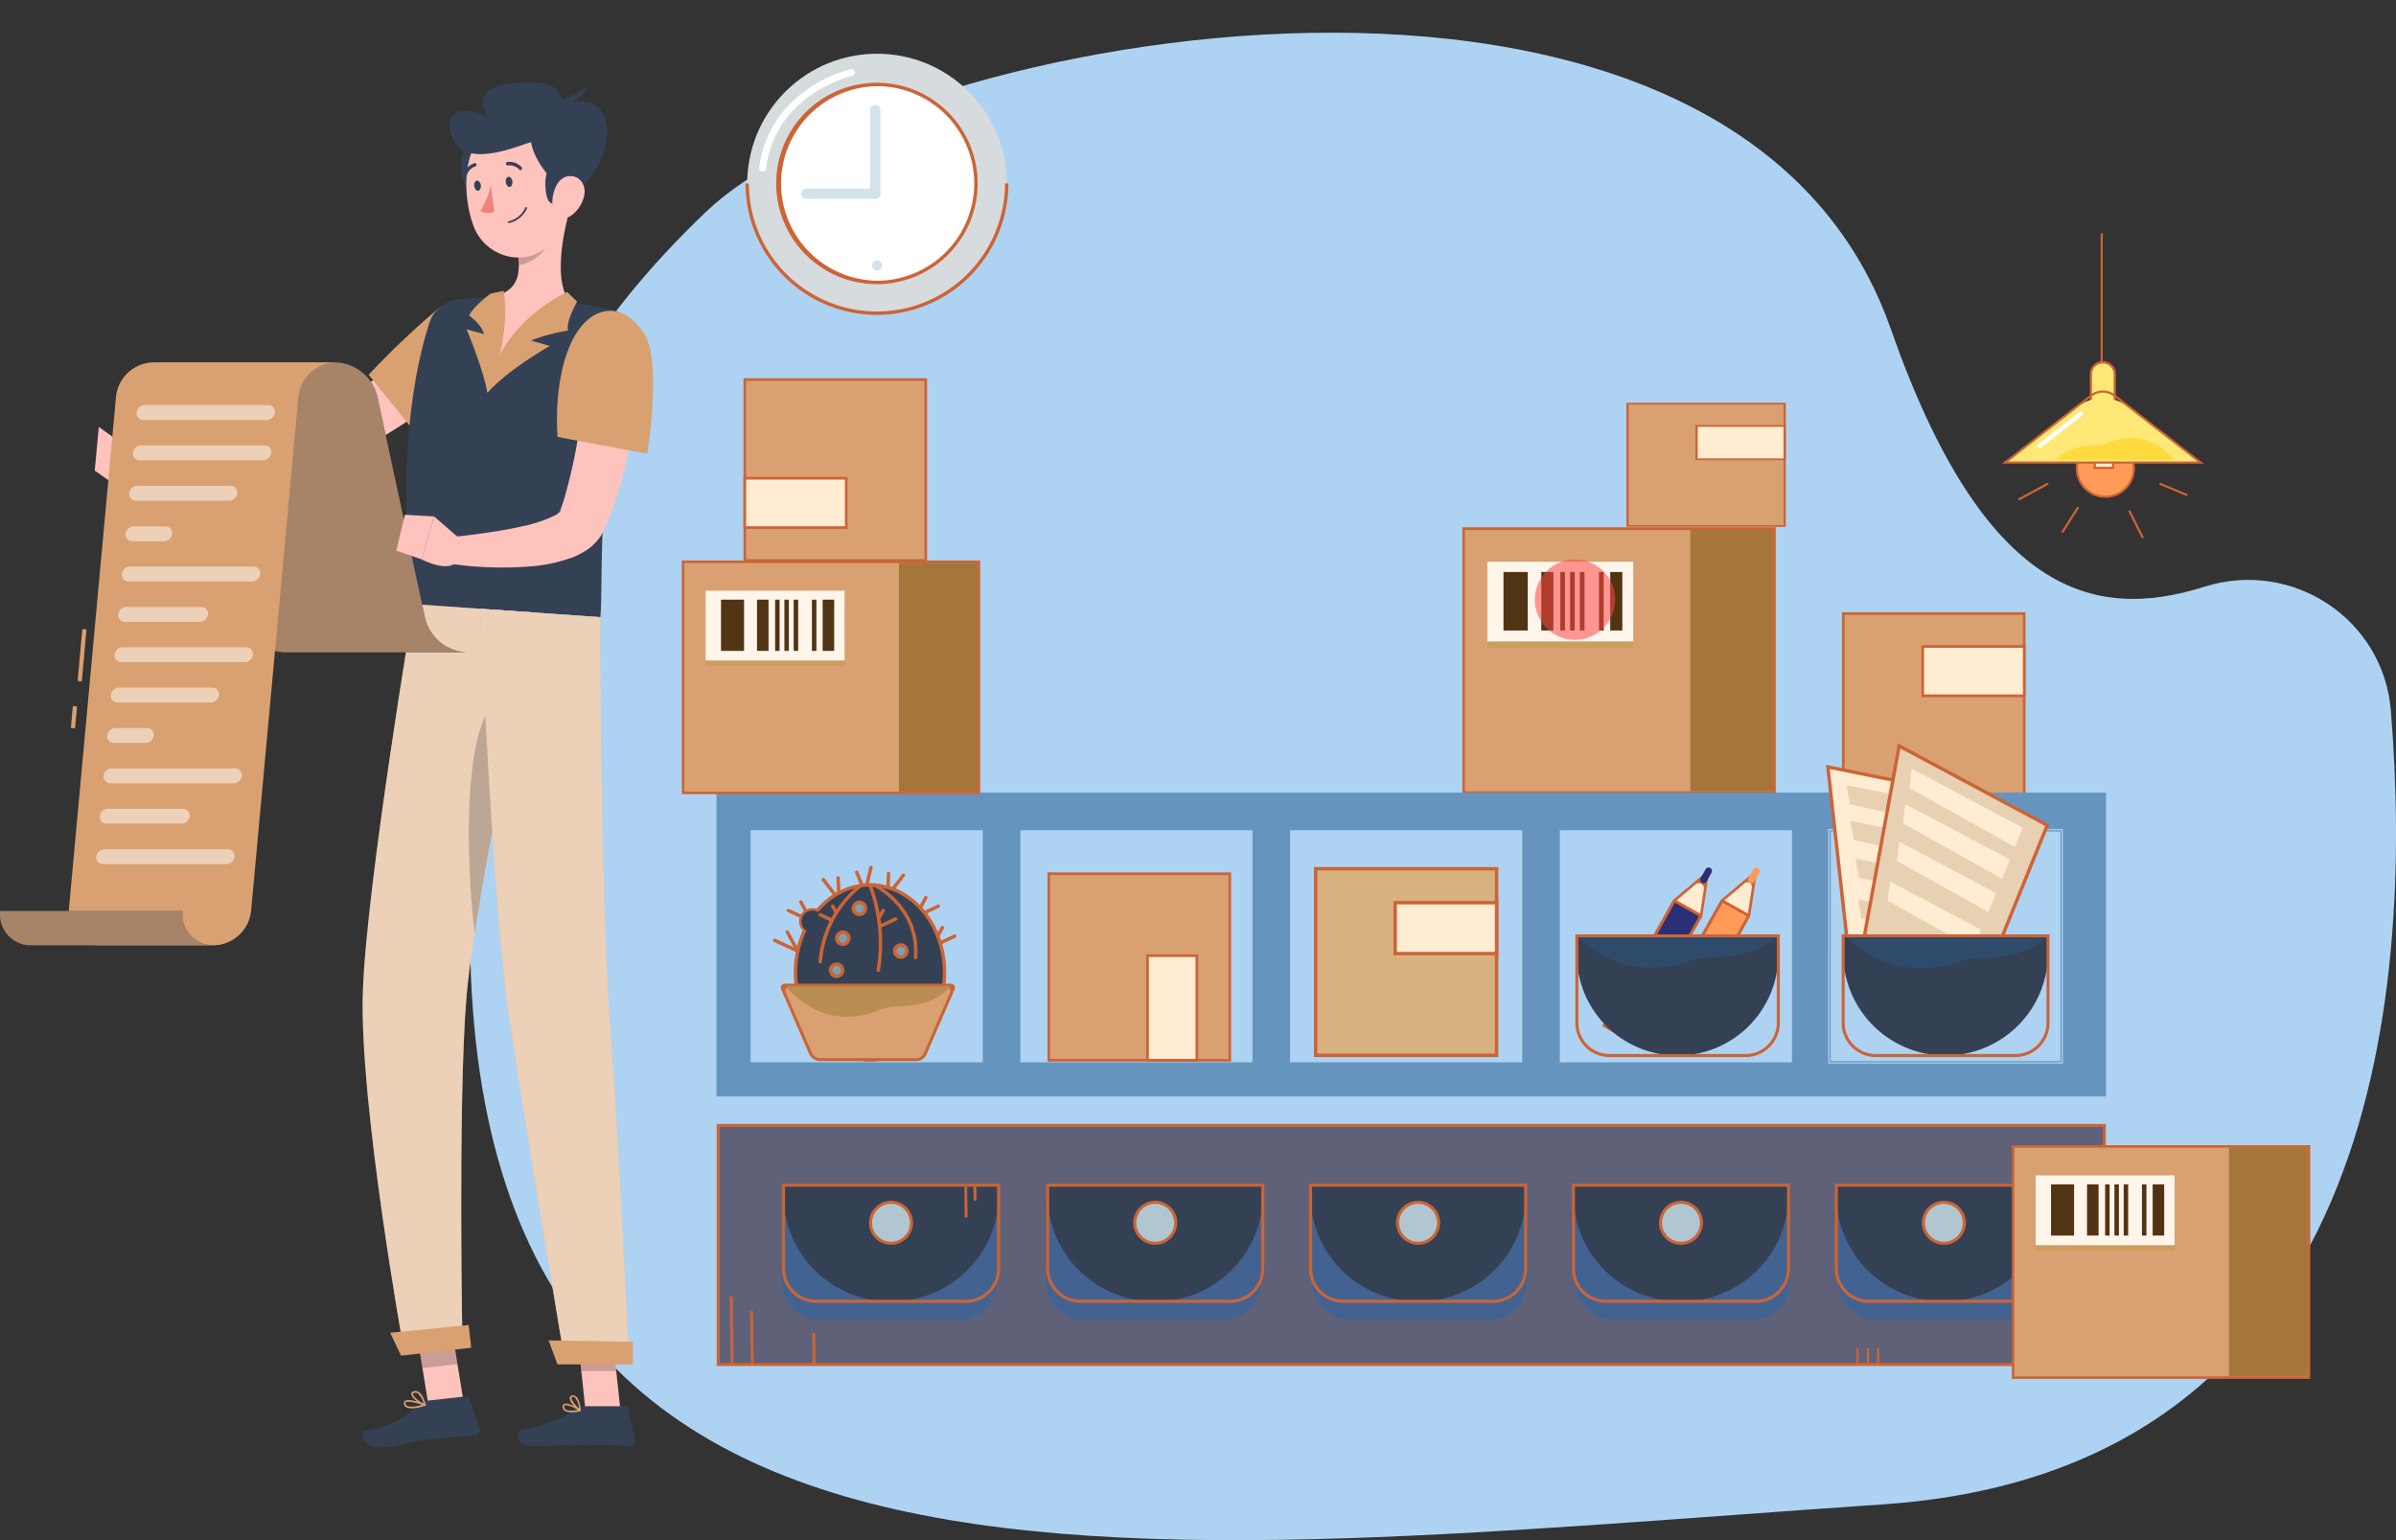 <svg xmlns="http://www.w3.org/2000/svg" width="650" height="417.863" viewBox="0 0 650 417.863">
  <rect x="0" y="0" width="650" height="417.863" fill="#333333" stroke="none"/>
  <g id="Grupo_59810" data-name="Grupo 59810" transform="translate(-290.315 -4435.283)">
    <g id="Grupo_59602" data-name="Grupo 59602" transform="translate(417.81 4444.15)">
      <g id="Grupo_59601" data-name="Grupo 59601" transform="translate(0 0)">
        <path id="Trazado_103854" data-name="Trazado 103854" d="M471.278,4651.893c4.158-42.156-2.031-94.436,61.9-155.459,51.885-49.523,278.609-90.787,321.522,31.683,25.145,71.76,54.887,79.484,85.046,69.938,23.849-7.549,48.593,8.7,50.616,33.63,6.271,77.3-3.7,206.228-137.811,215.329C633.473,4861.884,447.654,4891.362,471.278,4651.893Z" transform="translate(-469.246 -4447.728)" fill="#aed3f2"/>
      </g>
    </g>
    <g id="Grupo_59628" data-name="Grupo 59628" transform="translate(687.019 4544.561)">
      <g id="Grupo_59605" data-name="Grupo 59605" transform="translate(102.988 56.833)">
        <g id="Grupo_59603" data-name="Grupo 59603">
          <rect id="Rectángulo_6080" data-name="Rectángulo 6080" width="49.089" height="49.089" transform="translate(0.359 0.359)" fill="#d9a171"/>
          <path id="Trazado_103855" data-name="Trazado 103855" d="M1041.408,4718.218H991.6V4668.41h49.807Zm-49.089-.717h48.371v-48.372H992.319Z" transform="translate(-991.601 -4668.41)" fill="#cc6436"/>
        </g>
        <g id="Grupo_59604" data-name="Grupo 59604" transform="translate(21.57 8.925)">
          <rect id="Rectángulo_6081" data-name="Rectángulo 6081" width="27.52" height="13.388" transform="translate(0.359 0.36)" fill="#ffecd2"/>
          <path id="Trazado_103856" data-name="Trazado 103856" d="M1050.11,4695.043h-28.237v-14.106h28.237Zm-27.519-.719h26.8v-12.669h-26.8Z" transform="translate(-1021.873 -4680.937)" fill="#cc6436"/>
        </g>
      </g>
      <g id="Grupo_59627" data-name="Grupo 59627">
        <g id="Grupo_59608" data-name="Grupo 59608" transform="translate(44.51)">
          <g id="Grupo_59606" data-name="Grupo 59606">
            <rect id="Rectángulo_6082" data-name="Rectángulo 6082" width="42.622" height="33.18" transform="translate(0.312 0.243)" fill="#d9a171"/>
            <path id="Trazado_103857" data-name="Trazado 103857" d="M952.776,4622.314H909.531v-33.666h43.245Zm-42.621-.485h42v-32.695h-42Z" transform="translate(-909.531 -4588.648)" fill="#cc6436"/>
          </g>
          <g id="Grupo_59607" data-name="Grupo 59607" transform="translate(18.728 6.033)">
            <rect id="Rectángulo_6083" data-name="Rectángulo 6083" width="23.894" height="9.049" transform="translate(0.312 0.242)" fill="#ffecd2"/>
            <path id="Trazado_103858" data-name="Trazado 103858" d="M960.332,4606.649H935.815v-9.534h24.517Zm-23.894-.485h23.27V4597.6h-23.27Z" transform="translate(-935.815 -4597.115)" fill="#cc6436"/>
          </g>
        </g>
        <g id="Grupo_59626" data-name="Grupo 59626" transform="translate(0 33.77)">
          <g id="Grupo_59624" data-name="Grupo 59624">
            <g id="Grupo_59612" data-name="Grupo 59612">
              <g id="Grupo_59609" data-name="Grupo 59609">
                <rect id="Rectángulo_6084" data-name="Rectángulo 6084" width="84.302" height="71.647" transform="translate(0.36 0.391)" fill="#d9a171"/>
                <path id="Trazado_103859" data-name="Trazado 103859" d="M932.085,4708.471H847.064v-72.429h85.021Zm-84.3-.782h83.582v-70.865H847.784Z" transform="translate(-847.064 -4636.042)" fill="#cc6436"/>
              </g>
              <g id="Grupo_59611" data-name="Grupo 59611" transform="translate(61.862 0.729)">
                <g id="Grupo_59610" data-name="Grupo 59610" style="mix-blend-mode: darken;isolation: isolate">
                  <rect id="Rectángulo_6085" data-name="Rectángulo 6085" width="22.429" height="70.883" fill="#a6753a"/>
                </g>
              </g>
            </g>
            <g id="Grupo_59623" data-name="Grupo 59623" transform="translate(6.791 9.36)">
              <g id="Grupo_59613" data-name="Grupo 59613" transform="translate(0 0.755)">
                <rect id="Rectángulo_6086" data-name="Rectángulo 6086" width="39.587" height="22.575" fill="#cc9d5e"/>
              </g>
              <g id="Grupo_59614" data-name="Grupo 59614">
                <rect id="Rectángulo_6087" data-name="Rectángulo 6087" width="39.587" height="21.628" fill="#fff5eb"/>
              </g>
              <g id="Grupo_59622" data-name="Grupo 59622" transform="translate(4.378 2.778)">
                <g id="Grupo_59615" data-name="Grupo 59615">
                  <rect id="Rectángulo_6088" data-name="Rectángulo 6088" width="6.567" height="15.874" fill="#513414"/>
                </g>
                <g id="Grupo_59616" data-name="Grupo 59616" transform="translate(10.26)">
                  <rect id="Rectángulo_6089" data-name="Rectángulo 6089" width="3.284" height="15.874" fill="#513414"/>
                </g>
                <g id="Grupo_59617" data-name="Grupo 59617" transform="translate(28.958)">
                  <rect id="Rectángulo_6090" data-name="Rectángulo 6090" width="3.284" height="15.874" fill="#513414"/>
                </g>
                <g id="Grupo_59618" data-name="Grupo 59618" transform="translate(15.415)">
                  <rect id="Rectángulo_6091" data-name="Rectángulo 6091" width="1.277" height="15.874" fill="#513414"/>
                </g>
                <g id="Grupo_59619" data-name="Grupo 59619" transform="translate(18.06)">
                  <rect id="Rectángulo_6092" data-name="Rectángulo 6092" width="1.277" height="15.874" fill="#513414"/>
                </g>
                <g id="Grupo_59620" data-name="Grupo 59620" transform="translate(20.705)">
                  <rect id="Rectángulo_6093" data-name="Rectángulo 6093" width="1.277" height="15.874" fill="#513414"/>
                </g>
                <g id="Grupo_59621" data-name="Grupo 59621" transform="translate(25.905)">
                  <rect id="Rectángulo_6094" data-name="Rectángulo 6094" width="1.277" height="15.874" fill="#513414"/>
                </g>
              </g>
            </g>
          </g>
          <g id="Grupo_59625" data-name="Grupo 59625" transform="translate(16.335 5.42)" opacity="0.54" style="mix-blend-mode: multiply;isolation: isolate">
            <circle id="Elipse_4052" data-name="Elipse 4052" cx="10.905" cy="10.905" r="10.905" transform="matrix(0.925, -0.38, 0.38, 0.925, 0, 8.278)" fill="#ff4545"/>
          </g>
        </g>
      </g>
    </g>
    <g id="Grupo_59636" data-name="Grupo 59636" transform="translate(478.448 4435.283)">
      <g id="Grupo_59629" data-name="Grupo 59629">
        <ellipse id="Elipse_4053" data-name="Elipse 4053" cx="35.21" cy="35.181" rx="35.21" ry="35.181" transform="translate(0 49.756) rotate(-44.956)" fill="#d6dbde"/>
      </g>
      <g id="Grupo_59630" data-name="Grupo 59630" transform="translate(11.79 11.789)">
        <ellipse id="Elipse_4054" data-name="Elipse 4054" cx="26.878" cy="26.84" rx="26.878" ry="26.84" transform="matrix(0.705, -0.709, 0.709, 0.705, 0, 38.098)" fill="#fff"/>
        <path id="Trazado_103860" data-name="Trazado 103860" d="M613.18,4521.438a27.323,27.323,0,0,1-.016-54.646h.016A27.354,27.354,0,0,1,640.5,4494.1h0a27.354,27.354,0,0,1-27.307,27.339Zm0-53.72h-.016a26.4,26.4,0,0,0,.015,52.794h.016a26.427,26.427,0,0,0,26.382-26.411h0A26.428,26.428,0,0,0,613.18,4467.717Z" transform="translate(-575.196 -4456.13)" fill="#cc6436"/>
      </g>
      <g id="Grupo_59631" data-name="Grupo 59631" transform="translate(47.91 28.472)">
        <path id="Trazado_103861" data-name="Trazado 103861" d="M622.991,4500.711h0a1.393,1.393,0,0,1-1.39-1.389l-.014-22.691a1.393,1.393,0,0,1,1.389-1.39h0a1.394,1.394,0,0,1,1.39,1.388l.013,22.692A1.393,1.393,0,0,1,622.991,4500.711Z" transform="translate(-621.587 -4475.241)" fill="#d3e3ea"/>
      </g>
      <g id="Grupo_59632" data-name="Grupo 59632" transform="translate(17.823 18.749)">
        <path id="Trazado_103862" data-name="Trazado 103862" d="M580.283,4489.4a.869.869,0,0,1-.132-.01.962.962,0,0,1-.782-1.084c2.844-21.659,24.563-26.638,24.782-26.686a.926.926,0,0,1,.4,1.81c-.207.044-20.7,4.775-23.346,25.163A.927.927,0,0,1,580.283,4489.4Z" transform="translate(-579.361 -4461.596)" fill="#fff"/>
      </g>
      <g id="Grupo_59633" data-name="Grupo 59633" transform="translate(29.19 51.163)">
        <path id="Trazado_103863" data-name="Trazado 103863" d="M595.315,4508.489h0a1.393,1.393,0,0,1,1.389-1.391l18.733-.011a1.392,1.392,0,0,1,1.39,1.388h0a1.393,1.393,0,0,1-1.388,1.39l-18.733.011A1.392,1.392,0,0,1,595.315,4508.489Z" transform="translate(-595.315 -4507.088)" fill="#d3e3ea"/>
      </g>
      <g id="Grupo_59634" data-name="Grupo 59634" transform="translate(48.398 70.613)">
        <path id="Trazado_103864" data-name="Trazado 103864" d="M625.008,4535.428a1.391,1.391,0,1,1-1-1A1.393,1.393,0,0,1,625.008,4535.428Z" transform="translate(-622.271 -4534.385)" fill="#d3e3ea"/>
      </g>
      <g id="Grupo_59635" data-name="Grupo 59635" transform="translate(14.115 49.753)">
        <path id="Trazado_103865" data-name="Trazado 103865" d="M609.816,4540.789a35.659,35.659,0,0,1-35.658-35.638h.926a34.734,34.734,0,0,0,34.732,34.713h.021a34.772,34.772,0,0,0,34.713-34.753h.926a35.7,35.7,0,0,1-35.638,35.68Z" transform="translate(-574.158 -4505.108)" fill="#cc6436"/>
      </g>
    </g>
    <g id="Grupo_59650" data-name="Grupo 59650" transform="translate(833.405 4498.529)">
      <g id="Grupo_59648" data-name="Grupo 59648" transform="translate(0 0)">
        <g id="Grupo_59639" data-name="Grupo 59639" transform="translate(20.027 53.177)">
          <g id="Grupo_59637" data-name="Grupo 59637" transform="translate(0 2.58)">
            <path id="Trazado_103866" data-name="Trazado 103866" d="M1096.508,4610.451a7.741,7.741,0,1,1-7.74-7.741A7.741,7.741,0,0,1,1096.508,4610.451Z" transform="translate(-1080.733 -4602.415)" fill="#ff9b57"/>
            <path id="Trazado_103867" data-name="Trazado 103867" d="M1088.649,4618.367a8.035,8.035,0,1,1,8.035-8.035A8.045,8.045,0,0,1,1088.649,4618.367Zm0-15.481a7.446,7.446,0,1,0,7.446,7.446A7.454,7.454,0,0,0,1088.649,4602.886Z" transform="translate(-1080.614 -4602.296)" fill="#cc6436"/>
          </g>
          <g id="Grupo_59638" data-name="Grupo 59638" transform="translate(4.863)">
            <rect id="Rectángulo_6095" data-name="Rectángulo 6095" width="4.973" height="10.222" transform="translate(0.295 0.295)" fill="#ffecd2"/>
            <path id="Trazado_103868" data-name="Trazado 103868" d="M1093,4609.486h-5.563v-10.811H1093Zm-4.974-.589h4.383v-9.633h-4.383Z" transform="translate(-1087.439 -4598.675)" fill="#cc6436"/>
          </g>
        </g>
        <g id="Grupo_59640" data-name="Grupo 59640" transform="translate(26.784)">
          <path id="Trazado_103869" data-name="Trazado 103869" d="M1090.393,4565.881a.3.3,0,0,1-.3-.294v-41.248a.295.295,0,0,1,.59,0v41.248A.294.294,0,0,1,1090.393,4565.881Z" transform="translate(-1090.098 -4524.045)" fill="#cc6436"/>
        </g>
        <g id="Grupo_59641" data-name="Grupo 59641" transform="translate(23.838 34.765)">
          <path id="Trazado_103870" data-name="Trazado 103870" d="M1089.618,4587.981h0a3.251,3.251,0,0,1-3.241-3.241v-8.249a3.25,3.25,0,0,1,3.241-3.241h0a3.25,3.25,0,0,1,3.241,3.241v8.249A3.251,3.251,0,0,1,1089.618,4587.981Z" transform="translate(-1086.082 -4572.955)" fill="#ffe876"/>
          <path id="Trazado_103871" data-name="Trazado 103871" d="M1089.5,4588.156a3.539,3.539,0,0,1-3.536-3.536v-8.249a3.536,3.536,0,1,1,7.071,0v8.249A3.539,3.539,0,0,1,1089.5,4588.156Zm0-14.731a2.95,2.95,0,0,0-2.946,2.946v8.249a2.946,2.946,0,0,0,5.893,0v-8.249A2.95,2.95,0,0,0,1089.5,4573.425Z" transform="translate(-1085.963 -4572.836)" fill="#cc6436"/>
        </g>
        <g id="Grupo_59642" data-name="Grupo 59642" transform="translate(0 42.702)">
          <path id="Trazado_103872" data-name="Trazado 103872" d="M1072.783,4589.534l-19.071,14.846h53.032l-19.072-14.846A12.119,12.119,0,0,0,1072.783,4589.534Z" transform="translate(-1052.854 -4584.838)" fill="#ffe876"/>
          <path id="Trazado_103873" data-name="Trazado 103873" d="M1107.255,4603.811h-54.747l23.985-18.671a5.514,5.514,0,0,1,6.778,0Zm-53.031-.589h51.315l-22.631-17.617a4.921,4.921,0,0,0-6.053,0Z" transform="translate(-1052.508 -4583.975)" fill="#cc6436"/>
        </g>
        <g id="Grupo_59643" data-name="Grupo 59643" transform="translate(42.694 67.762)">
          <path id="Trazado_103874" data-name="Trazado 103874" d="M1119.792,4622.682a.291.291,0,0,1-.113-.023l-7.07-2.947a.294.294,0,1,1,.226-.543l7.071,2.946a.294.294,0,0,1-.113.566Z" transform="translate(-1112.426 -4619.146)" fill="#cc6436"/>
        </g>
        <g id="Grupo_59644" data-name="Grupo 59644" transform="translate(4.393 67.763)">
          <path id="Trazado_103875" data-name="Trazado 103875" d="M1058.968,4623.86a.3.3,0,0,1-.14-.555l7.661-4.124a.294.294,0,1,1,.279.519l-7.66,4.124A.287.287,0,0,1,1058.968,4623.86Z" transform="translate(-1058.674 -4619.146)" fill="#cc6436"/>
        </g>
        <g id="Grupo_59645" data-name="Grupo 59645" transform="translate(16.178 74.245)">
          <path id="Trazado_103876" data-name="Trazado 103876" d="M1075.507,4635.313a.294.294,0,0,1-.248-.453l4.125-6.481a.294.294,0,0,1,.5.316l-4.125,6.482A.293.293,0,0,1,1075.507,4635.313Z" transform="translate(-1075.213 -4628.244)" fill="#cc6436"/>
        </g>
        <g id="Grupo_59646" data-name="Grupo 59646" transform="translate(34.307 75.148)">
          <path id="Trazado_103877" data-name="Trazado 103877" d="M1104.486,4637.17a.3.3,0,0,1-.264-.162l-3.536-7.072a.295.295,0,0,1,.527-.263l3.536,7.071a.3.3,0,0,1-.132.4A.3.3,0,0,1,1104.486,4637.17Z" transform="translate(-1100.655 -4629.51)" fill="#cc6436"/>
        </g>
        <g id="Grupo_59647" data-name="Grupo 59647" transform="translate(9.715 48.395)">
          <path id="Trazado_103878" data-name="Trazado 103878" d="M1066.266,4601.6h0a.59.59,0,0,1,.1-.826l11.159-8.687a.591.591,0,0,1,.827.1h0a.59.59,0,0,1-.1.826l-11.159,8.687A.591.591,0,0,1,1066.266,4601.6Z" transform="translate(-1066.143 -4591.964)" fill="#fff"/>
        </g>
      </g>
      <g id="Grupo_59649" data-name="Grupo 59649" transform="translate(14.989 55.604)">
        <path id="Trazado_103879" data-name="Trazado 103879" d="M1105.29,4607.941c-1.13-1.418-7.556-8.683-17.67-4.66a11.827,11.827,0,0,1-4.161.824c-3.833.071-7.608,1.153-9.916,3.835Z" transform="translate(-1073.544 -4602.082)" fill="#ffda3e"/>
      </g>
    </g>
    <g id="Grupo_59770" data-name="Grupo 59770" transform="translate(484.689 4636.954)">
      <g id="Grupo_59698" data-name="Grupo 59698" transform="translate(0.049 103.274)">
        <g id="Grupo_59665" data-name="Grupo 59665">
          <g id="Grupo_59651" data-name="Grupo 59651">
            <rect id="Rectángulo_6096" data-name="Rectángulo 6096" width="376.041" height="64.835" transform="translate(0.414 0.415)" fill="#5e6178"/>
            <path id="Trazado_103880" data-name="Trazado 103880" d="M940.046,4928.918H563.176v-65.664h376.87ZM564,4928.089H939.216v-64.006H564Z" transform="translate(-563.176 -4863.254)" fill="#cc6436"/>
          </g>
          <g id="Grupo_59664" data-name="Grupo 59664" transform="translate(3.568 46.757)">
            <g id="Grupo_59652" data-name="Grupo 59652" transform="translate(311.245 13.999)">
              <path id="Trazado_103881" data-name="Trazado 103881" d="M1005.276,4953.064a.28.28,0,0,1-.28-.28V4948.8a.28.28,0,0,1,.56,0v3.982A.28.28,0,0,1,1005.276,4953.064Z" transform="translate(-1004.996 -4948.522)" fill="#cc6436"/>
            </g>
            <g id="Grupo_59653" data-name="Grupo 59653" transform="translate(308.466 13.999)">
              <path id="Trazado_103882" data-name="Trazado 103882" d="M1001.376,4953.064a.28.28,0,0,1-.28-.28V4948.8a.28.28,0,0,1,.56,0v3.982A.28.28,0,0,1,1001.376,4953.064Z" transform="translate(-1001.096 -4948.522)" fill="#cc6436"/>
            </g>
            <g id="Grupo_59654" data-name="Grupo 59654" transform="translate(305.689 13.999)">
              <path id="Trazado_103883" data-name="Trazado 103883" d="M997.477,4953.064a.28.28,0,0,1-.279-.28V4948.8a.28.28,0,1,1,.559,0v3.982A.28.28,0,0,1,997.477,4953.064Z" transform="translate(-997.198 -4948.522)" fill="#cc6436"/>
            </g>
            <g id="Grupo_59657" data-name="Grupo 59657">
              <g id="Grupo_59656" data-name="Grupo 59656">
                <g id="Grupo_59655" data-name="Grupo 59655">
                  <path id="Trazado_103884" data-name="Trazado 103884" d="M568.964,4929.12l.225,17.789c0,.138-.172.252-.388.255s-.392-.107-.394-.245l-.224-17.789c0-.138.172-.252.387-.255S568.963,4928.982,568.964,4929.12Z" transform="translate(-568.183 -4928.875)" fill="#cc6436"/>
                </g>
              </g>
            </g>
            <g id="Grupo_59660" data-name="Grupo 59660" transform="translate(5.51 3.897)">
              <g id="Grupo_59659" data-name="Grupo 59659">
                <g id="Grupo_59658" data-name="Grupo 59658">
                  <path id="Trazado_103885" data-name="Trazado 103885" d="M576.7,4934.536l.177,14c0,.108-.172.2-.388.2s-.392-.083-.393-.191l-.177-14c0-.108.172-.2.388-.2S576.7,4934.428,576.7,4934.536Z" transform="translate(-575.916 -4934.344)" fill="#cc6436"/>
                </g>
              </g>
            </g>
            <g id="Grupo_59663" data-name="Grupo 59663" transform="translate(22.372 9.911)">
              <g id="Grupo_59662" data-name="Grupo 59662">
                <g id="Grupo_59661" data-name="Grupo 59661">
                  <path id="Trazado_103886" data-name="Trazado 103886" d="M600.362,4942.9l.1,8.148c0,.063-.174.117-.389.12s-.391-.046-.393-.11l-.1-8.148c0-.063.173-.117.389-.12S600.361,4942.832,600.362,4942.9Z" transform="translate(-599.581 -4942.785)" fill="#cc6436"/>
                </g>
              </g>
            </g>
          </g>
        </g>
        <g id="Grupo_59697" data-name="Grupo 59697" transform="translate(17.668 16.209)">
          <g id="Grupo_59670" data-name="Grupo 59670" transform="translate(71.662)">
            <g id="Grupo_59666" data-name="Grupo 59666" transform="translate(0 5.509)" opacity="0.43" style="mix-blend-mode: darken;isolation: isolate">
              <path id="Trazado_103887" data-name="Trazado 103887" d="M688.545,4893.734v20.957a10.534,10.534,0,0,0,10.534,10.533h37.283a10.534,10.534,0,0,0,10.534-10.533v-20.957Z" transform="translate(-688.545 -4893.734)" fill="#1d67b2"/>
            </g>
            <g id="Grupo_59669" data-name="Grupo 59669" transform="translate(0.049)">
              <g id="Grupo_59667" data-name="Grupo 59667">
                <path id="Rectángulo_6097" data-name="Rectángulo 6097" d="M0,0H58.351a0,0,0,0,1,0,0V2.636A28.855,28.855,0,0,1,29.5,31.491h-.641A28.855,28.855,0,0,1,0,2.636V0A0,0,0,0,1,0,0Z" transform="translate(0.414 0.415)" fill="#344154"/>
                <path id="Trazado_103888" data-name="Trazado 103888" d="M738.52,4918.323H697.887a9.284,9.284,0,0,1-9.273-9.273V4886h59.179v23.047A9.284,9.284,0,0,1,738.52,4918.323Zm-49.078-31.491v22.218a8.455,8.455,0,0,0,8.445,8.444H738.52a8.455,8.455,0,0,0,8.445-8.444v-22.218Z" transform="translate(-688.614 -4886.002)" fill="#cc6436"/>
              </g>
              <g id="Grupo_59668" data-name="Grupo 59668" transform="translate(22.329 3.342)">
                <circle id="Elipse_4055" data-name="Elipse 4055" cx="5.557" cy="5.557" r="5.557" transform="translate(0 4.253) rotate(-22.5)" fill="#b0c7d1"/>
                <path id="Trazado_103889" data-name="Trazado 103889" d="M727.732,4904.446a5.972,5.972,0,1,1,5.972-5.972A5.979,5.979,0,0,1,727.732,4904.446Zm0-11.114a5.143,5.143,0,1,0,5.143,5.142A5.148,5.148,0,0,0,727.732,4893.332Z" transform="translate(-720.471 -4891.213)" fill="#cc6436"/>
              </g>
            </g>
          </g>
          <g id="Grupo_59681" data-name="Grupo 59681">
            <g id="Grupo_59671" data-name="Grupo 59671" transform="translate(0 5.509)" opacity="0.43" style="mix-blend-mode: darken;isolation: isolate">
              <path id="Trazado_103890" data-name="Trazado 103890" d="M587.972,4893.734v20.957a10.534,10.534,0,0,0,10.534,10.533H635.79a10.533,10.533,0,0,0,10.533-10.533v-20.957Z" transform="translate(-587.972 -4893.734)" fill="#1d67b2"/>
            </g>
            <g id="Grupo_59680" data-name="Grupo 59680" transform="translate(0.049)">
              <g id="Grupo_59672" data-name="Grupo 59672">
                <path id="Rectángulo_6098" data-name="Rectángulo 6098" d="M0,0H58.351a0,0,0,0,1,0,0V2.636A28.855,28.855,0,0,1,29.5,31.491h-.641A28.855,28.855,0,0,1,0,2.636V0A0,0,0,0,1,0,0Z" transform="translate(0.414 0.415)" fill="#344154"/>
                <path id="Trazado_103891" data-name="Trazado 103891" d="M637.947,4918.323H597.314a9.284,9.284,0,0,1-9.273-9.273V4886h59.18v23.047A9.284,9.284,0,0,1,637.947,4918.323Zm-49.078-31.491v22.218a8.455,8.455,0,0,0,8.445,8.444h40.633a8.454,8.454,0,0,0,8.445-8.444v-22.218Z" transform="translate(-588.041 -4886.002)" fill="#cc6436"/>
              </g>
              <g id="Grupo_59673" data-name="Grupo 59673" transform="translate(23.593 4.606)">
                <circle id="Elipse_4056" data-name="Elipse 4056" cx="5.557" cy="5.557" r="5.557" transform="translate(0 11.077) rotate(-85.269)" fill="#b0c7d1"/>
                <path id="Trazado_103892" data-name="Trazado 103892" d="M627.159,4904.446a5.972,5.972,0,1,1,5.972-5.972A5.978,5.978,0,0,1,627.159,4904.446Zm0-11.114a5.143,5.143,0,1,0,5.143,5.142A5.149,5.149,0,0,0,627.159,4893.332Z" transform="translate(-621.162 -4892.477)" fill="#cc6436"/>
              </g>
              <g id="Grupo_59676" data-name="Grupo 59676" transform="translate(51.944 0.443)">
                <g id="Grupo_59675" data-name="Grupo 59675">
                  <g id="Grupo_59674" data-name="Grupo 59674">
                    <path id="Trazado_103893" data-name="Trazado 103893" d="M661.773,4890.775l-.051-4.041c0-.063-.176-.112-.392-.11s-.39.057-.389.12l.051,4.031Z" transform="translate(-660.941 -4886.624)" fill="#cc6436"/>
                  </g>
                </g>
              </g>
              <g id="Grupo_59679" data-name="Grupo 59679" transform="translate(49.469 0.829)">
                <g id="Grupo_59678" data-name="Grupo 59678">
                  <g id="Grupo_59677" data-name="Grupo 59677">
                    <path id="Trazado_103894" data-name="Trazado 103894" d="M658.249,4887.276l.1,8.147c0,.063-.173.117-.389.12s-.391-.046-.393-.109l-.1-8.148c0-.062.173-.116.389-.119S658.248,4887.212,658.249,4887.276Z" transform="translate(-657.468 -4887.166)" fill="#cc6436"/>
                  </g>
                </g>
              </g>
            </g>
          </g>
          <g id="Grupo_59686" data-name="Grupo 59686" transform="translate(285.664)">
            <g id="Grupo_59682" data-name="Grupo 59682" transform="translate(0.878 5.509)" opacity="0.43" style="mix-blend-mode: darken;isolation: isolate">
              <path id="Trazado_103895" data-name="Trazado 103895" d="M990.116,4893.734v20.957a10.534,10.534,0,0,0,10.534,10.533h37.283a10.534,10.534,0,0,0,10.534-10.533v-20.957Z" transform="translate(-990.116 -4893.734)" fill="#1d67b2"/>
            </g>
            <g id="Grupo_59685" data-name="Grupo 59685">
              <g id="Grupo_59683" data-name="Grupo 59683">
                <path id="Rectángulo_6099" data-name="Rectángulo 6099" d="M0,0H58.351a0,0,0,0,1,0,0V2.636A28.855,28.855,0,0,1,29.5,31.491h-.641A28.855,28.855,0,0,1,0,2.636V0A0,0,0,0,1,0,0Z" transform="translate(0.415 0.415)" fill="#344154"/>
                <path id="Trazado_103896" data-name="Trazado 103896" d="M1038.792,4918.323H998.158a9.285,9.285,0,0,1-9.274-9.273V4886h59.181v23.047A9.285,9.285,0,0,1,1038.792,4918.323Zm-49.078-31.491v22.218a8.454,8.454,0,0,0,8.444,8.444h40.634a8.454,8.454,0,0,0,8.444-8.444v-22.218Z" transform="translate(-988.884 -4886.002)" fill="#cc6436"/>
              </g>
              <g id="Grupo_59684" data-name="Grupo 59684" transform="translate(22.314 3.326)">
                <circle id="Elipse_4057" data-name="Elipse 4057" cx="5.557" cy="5.557" r="5.557" transform="translate(0 4.307) rotate(-22.801)" fill="#b0c7d1"/>
                <path id="Trazado_103897" data-name="Trazado 103897" d="M1028,4904.446a5.972,5.972,0,1,1,5.972-5.972A5.979,5.979,0,0,1,1028,4904.446Zm0-11.114a5.143,5.143,0,1,0,5.142,5.142A5.148,5.148,0,0,0,1028,4893.332Z" transform="translate(-1020.727 -4891.197)" fill="#cc6436"/>
              </g>
            </g>
          </g>
          <g id="Grupo_59691" data-name="Grupo 59691" transform="translate(214.347)">
            <g id="Grupo_59687" data-name="Grupo 59687" transform="translate(0.878 5.509)" opacity="0.43" style="mix-blend-mode: darken;isolation: isolate">
              <path id="Trazado_103898" data-name="Trazado 103898" d="M890.026,4893.734v20.957a10.534,10.534,0,0,0,10.534,10.533h37.283a10.534,10.534,0,0,0,10.534-10.533v-20.957Z" transform="translate(-890.026 -4893.734)" fill="#1d67b2"/>
            </g>
            <g id="Grupo_59690" data-name="Grupo 59690">
              <g id="Grupo_59688" data-name="Grupo 59688">
                <path id="Rectángulo_6100" data-name="Rectángulo 6100" d="M0,0H58.351a0,0,0,0,1,0,0V2.636A28.855,28.855,0,0,1,29.5,31.491h-.641A28.855,28.855,0,0,1,0,2.636V0A0,0,0,0,1,0,0Z" transform="translate(0.415 0.415)" fill="#344154"/>
                <path id="Trazado_103899" data-name="Trazado 103899" d="M938.7,4918.323H898.068a9.285,9.285,0,0,1-9.274-9.273V4886h59.18v23.047A9.285,9.285,0,0,1,938.7,4918.323Zm-49.077-31.491v22.218a8.454,8.454,0,0,0,8.444,8.444H938.7a8.455,8.455,0,0,0,8.445-8.444v-22.218Z" transform="translate(-888.794 -4886.002)" fill="#cc6436"/>
              </g>
              <g id="Grupo_59689" data-name="Grupo 59689" transform="translate(22.491 3.504)">
                <circle id="Elipse_4058" data-name="Elipse 4058" cx="5.557" cy="5.557" r="5.557" transform="matrix(0.942, -0.335, 0.335, 0.942, 0, 3.727)" fill="#b0c7d1"/>
                <path id="Trazado_103900" data-name="Trazado 103900" d="M927.913,4904.446a5.972,5.972,0,1,1,5.972-5.972A5.979,5.979,0,0,1,927.913,4904.446Zm0-11.114a5.143,5.143,0,1,0,5.142,5.142A5.147,5.147,0,0,0,927.913,4893.332Z" transform="translate(-920.814 -4891.375)" fill="#cc6436"/>
              </g>
            </g>
          </g>
          <g id="Grupo_59696" data-name="Grupo 59696" transform="translate(143.029)">
            <g id="Grupo_59692" data-name="Grupo 59692" transform="translate(0.877 5.509)" opacity="0.43" style="mix-blend-mode: darken;isolation: isolate">
              <path id="Trazado_103901" data-name="Trazado 103901" d="M789.935,4893.734v20.957a10.534,10.534,0,0,0,10.534,10.533h37.284a10.534,10.534,0,0,0,10.534-10.533v-20.957Z" transform="translate(-789.935 -4893.734)" fill="#1d67b2"/>
            </g>
            <g id="Grupo_59695" data-name="Grupo 59695">
              <g id="Grupo_59693" data-name="Grupo 59693">
                <path id="Rectángulo_6101" data-name="Rectángulo 6101" d="M0,0H58.351a0,0,0,0,1,0,0V2.636A28.855,28.855,0,0,1,29.5,31.491h-.641A28.855,28.855,0,0,1,0,2.636V0A0,0,0,0,1,0,0Z" transform="translate(0.414 0.415)" fill="#344154"/>
                <path id="Trazado_103902" data-name="Trazado 103902" d="M838.611,4918.323H797.978a9.284,9.284,0,0,1-9.274-9.273V4886h59.18v23.047A9.284,9.284,0,0,1,838.611,4918.323Zm-49.078-31.491v22.218a8.455,8.455,0,0,0,8.445,8.444h40.633a8.455,8.455,0,0,0,8.445-8.444v-22.218Z" transform="translate(-788.704 -4886.002)" fill="#cc6436"/>
              </g>
              <g id="Grupo_59694" data-name="Grupo 59694" transform="translate(23.618 4.631)">
                <path id="Trazado_103903" data-name="Trazado 103903" d="M833.547,4898.641a5.557,5.557,0,1,1-5.558-5.557A5.558,5.558,0,0,1,833.547,4898.641Z" transform="translate(-822.018 -4892.669)" fill="#b0c7d1"/>
                <path id="Trazado_103904" data-name="Trazado 103904" d="M827.822,4904.446a5.972,5.972,0,1,1,5.972-5.972A5.979,5.979,0,0,1,827.822,4904.446Zm0-11.114a5.143,5.143,0,1,0,5.143,5.142A5.148,5.148,0,0,0,827.822,4893.332Z" transform="translate(-821.851 -4892.502)" fill="#cc6436"/>
              </g>
            </g>
          </g>
        </g>
      </g>
      <g id="Grupo_59769" data-name="Grupo 59769">
        <g id="Grupo_59728" data-name="Grupo 59728" transform="translate(15.344 33.219)">
          <g id="Grupo_59724" data-name="Grupo 59724">
            <g id="Grupo_59711" data-name="Grupo 59711">
              <g id="Grupo_59699" data-name="Grupo 59699" transform="translate(38.118 8.201)">
                <path id="Trazado_103905" data-name="Trazado 103905" d="M638.608,4782.6a.47.47,0,0,1-.413-.7l2.852-5.209a.47.47,0,1,1,.825.452l-2.164,3.953,4.921-2.29a.47.47,0,0,1,.4.853l-6.22,2.894A.472.472,0,0,1,638.608,4782.6Z" transform="translate(-638.138 -4776.447)" fill="#cc6436"/>
              </g>
              <g id="Grupo_59700" data-name="Grupo 59700" transform="translate(30.655 1.672)">
                <path id="Trazado_103906" data-name="Trazado 103906" d="M628.133,4774.2a.464.464,0,0,1-.157-.027.471.471,0,0,1-.313-.458l.2-5.98a.465.465,0,0,1,.486-.454.47.47,0,0,1,.455.485l-.148,4.51,3.328-4.36a.47.47,0,0,1,.747.57l-4.22,5.529A.471.471,0,0,1,628.133,4774.2Z" transform="translate(-627.663 -4767.284)" fill="#cc6436"/>
              </g>
              <g id="Grupo_59701" data-name="Grupo 59701" transform="translate(22.242)">
                <path id="Trazado_103907" data-name="Trazado 103907" d="M618.54,4772.711a.469.469,0,0,1-.437-.295l-2.212-5.53a.47.47,0,1,1,.873-.35l1.662,4.156,1.29-5.394a.47.47,0,0,1,.915.219L619,4772.351a.472.472,0,0,1-.423.36Z" transform="translate(-615.856 -4764.937)" fill="#cc6436"/>
              </g>
              <g id="Grupo_59702" data-name="Grupo 59702" transform="translate(42.609 16.306)">
                <path id="Trazado_103908" data-name="Trazado 103908" d="M644.91,4793.972a.47.47,0,0,1-.413-.7l2.852-5.21a.471.471,0,0,1,.825.453l-2.164,3.953,4.921-2.291a.471.471,0,0,1,.4.854l-6.219,2.894A.478.478,0,0,1,644.91,4793.972Z" transform="translate(-644.44 -4787.821)" fill="#cc6436"/>
              </g>
              <g id="Grupo_59703" data-name="Grupo 59703" transform="translate(3.712 9.359)">
                <path id="Trazado_103909" data-name="Trazado 103909" d="M596.54,4784.223a.477.477,0,0,1-.2-.043l-6.219-2.894a.471.471,0,0,1,.4-.854l4.921,2.291-2.164-3.953a.47.47,0,1,1,.825-.452l2.852,5.209a.47.47,0,0,1-.413.7Z" transform="translate(-589.85 -4778.072)" fill="#cc6436"/>
              </g>
              <g id="Grupo_59704" data-name="Grupo 59704" transform="translate(13.174 2.83)">
                <path id="Trazado_103910" data-name="Trazado 103910" d="M607.82,4775.829a.472.472,0,0,1-.374-.185l-4.22-5.529a.47.47,0,0,1,.747-.571l3.328,4.361-.147-4.51a.47.47,0,0,1,.455-.485.478.478,0,0,1,.485.455l.2,5.979a.47.47,0,0,1-.313.458A.451.451,0,0,1,607.82,4775.829Z" transform="translate(-603.13 -4768.909)" fill="#cc6436"/>
              </g>
              <g id="Grupo_59705" data-name="Grupo 59705" transform="translate(5.613 4.729)">
                <ellipse id="Elipse_4059" data-name="Elipse 4059" cx="20.207" cy="23.734" rx="20.207" ry="23.734" transform="translate(0.47 0.469)" fill="#344154"/>
                <path id="Trazado_103911" data-name="Trazado 103911" d="M613.2,4819.981c-11.4,0-20.678-10.857-20.678-24.2s9.276-24.2,20.678-24.2,20.677,10.857,20.677,24.2S624.6,4819.981,613.2,4819.981Zm0-47.467c-10.883,0-19.737,10.436-19.737,23.263s8.854,23.264,19.737,23.264,19.737-10.436,19.737-23.264S624.079,4772.514,613.2,4772.514Z" transform="translate(-592.519 -4771.574)" fill="#cc6436"/>
              </g>
              <g id="Grupo_59706" data-name="Grupo 59706" transform="translate(2.107 31.991)">
                <path id="Trazado_103912" data-name="Trazado 103912" d="M622.738,4830.618h-23a5.075,5.075,0,0,1-4.657-3.059l-7.42-17.143h47.151l-7.42,17.143A5.075,5.075,0,0,1,622.738,4830.618Z" transform="translate(-587.617 -4810.001)" fill="#d9a171"/>
                <path id="Trazado_103913" data-name="Trazado 103913" d="M624.325,4830.865H598.382a3.446,3.446,0,0,1-3.163-2.078l-7.527-17.391a1.118,1.118,0,0,1,1.026-1.562h45.007a1.118,1.118,0,0,1,1.026,1.563l-7.632,17.634A3.043,3.043,0,0,1,624.325,4830.865Zm-25.968-.829h25.821a2.44,2.44,0,0,0,2.239-1.47l7.072-16.34a1.118,1.118,0,0,0-1.026-1.563H589.979a1.118,1.118,0,0,0-1.026,1.563l7.035,16.253A2.582,2.582,0,0,0,598.357,4830.036Z" transform="translate(-587.598 -4809.834)" fill="#cc6436"/>
              </g>
              <g id="Grupo_59707" data-name="Grupo 59707" transform="translate(25.82 4.729)">
                <path id="Trazado_103914" data-name="Trazado 103914" d="M623.594,4795.669a.525.525,0,0,1-.082-.008.47.47,0,0,1-.381-.544,44.418,44.418,0,0,0-2.215-22.887.471.471,0,0,1,.864-.373,45.481,45.481,0,0,1,2.277,23.421A.471.471,0,0,1,623.594,4795.669Z" transform="translate(-620.878 -4771.574)" fill="#cc6436"/>
              </g>
              <g id="Grupo_59708" data-name="Grupo 59708" transform="translate(26.943 4.729)">
                <path id="Trazado_103915" data-name="Trazado 103915" d="M634.151,4792.2h-.039a.47.47,0,0,1-.43-.507c1.084-13.412-10.836-19.161-10.957-19.217a.471.471,0,0,1,.4-.853c.126.06,12.631,6.09,11.495,20.146A.47.47,0,0,1,634.151,4792.2Z" transform="translate(-622.454 -4771.573)" fill="#cc6436"/>
              </g>
              <g id="Grupo_59709" data-name="Grupo 59709" transform="translate(0 17.463)">
                <path id="Trazado_103916" data-name="Trazado 103916" d="M591.331,4795.6a.473.473,0,0,1-.2-.043l-6.22-2.895a.471.471,0,0,1,.4-.854l4.921,2.291-2.165-3.954a.471.471,0,0,1,.826-.452l2.852,5.209a.47.47,0,0,1-.413.7Z" transform="translate(-584.641 -4789.446)" fill="#cc6436"/>
              </g>
              <path id="Trazado_103917" data-name="Trazado 103917" d="M613.731,4772.025a.472.472,0,0,0-.661-.071,31.5,31.5,0,0,0-6.245,6.834l-.6-1.1a.47.47,0,1,0-.827.449l.844,1.549q-.421.678-.819,1.407l-2.782-1.292a.47.47,0,0,0-.4.854l2.74,1.273a28.573,28.573,0,0,0-3.011,11,.471.471,0,0,0,.436.5h.033a.47.47,0,0,0,.469-.437,28.657,28.657,0,0,1,10.75-20.309A.47.47,0,0,0,613.731,4772.025Z" transform="translate(-589.623 -4766.924)" fill="#cc6436"/>
              <g id="Grupo_59710" data-name="Grupo 59710" transform="translate(3.528 32.743)">
                <path id="Trazado_103918" data-name="Trazado 103918" d="M589.593,4810.889c1.589,1.994,10.625,12.21,24.845,6.552a16.642,16.642,0,0,1,5.85-1.159c5.39-.1,10.7-1.622,13.944-5.393Z" transform="translate(-589.593 -4810.889)" fill="#ba8e52"/>
              </g>
            </g>
            <g id="Grupo_59714" data-name="Grupo 59714" transform="translate(15.261 26.241)">
              <g id="Grupo_59713" data-name="Grupo 59713">
                <g id="Grupo_59712" data-name="Grupo 59712" transform="translate(0.463 0.477)">
                  <path id="Trazado_103919" data-name="Trazado 103919" d="M608.294,4805.7a1.636,1.636,0,1,1,1.586-1.635A1.612,1.612,0,0,1,608.294,4805.7Z" transform="translate(-606.709 -4802.435)" fill="#7ba1b2"/>
                </g>
                <path id="Trazado_103920" data-name="Trazado 103920" d="M608.108,4801.765a2.114,2.114,0,1,0,2.049,2.112A2.083,2.083,0,0,0,608.108,4801.765Zm0,3.27a1.158,1.158,0,1,1,1.123-1.158A1.14,1.14,0,0,1,608.108,4805.035Z" transform="translate(-606.059 -4801.765)" fill="#cc6436"/>
              </g>
            </g>
            <g id="Grupo_59717" data-name="Grupo 59717" transform="translate(16.945 17.558)">
              <g id="Grupo_59716" data-name="Grupo 59716">
                <g id="Grupo_59715" data-name="Grupo 59715" transform="translate(0.463 0.477)">
                  <path id="Trazado_103921" data-name="Trazado 103921" d="M610.658,4793.519a1.636,1.636,0,1,1,1.585-1.635A1.612,1.612,0,0,1,610.658,4793.519Z" transform="translate(-609.072 -4790.248)" fill="#7ba1b2"/>
                </g>
                <path id="Trazado_103922" data-name="Trazado 103922" d="M610.471,4789.578a2.114,2.114,0,1,0,2.049,2.113A2.084,2.084,0,0,0,610.471,4789.578Zm0,3.271a1.159,1.159,0,1,1,1.122-1.158A1.141,1.141,0,0,1,610.471,4792.849Z" transform="translate(-608.422 -4789.578)" fill="#cc6436"/>
              </g>
            </g>
            <g id="Grupo_59720" data-name="Grupo 59720" transform="translate(21.436 9.453)">
              <g id="Grupo_59719" data-name="Grupo 59719">
                <g id="Grupo_59718" data-name="Grupo 59718" transform="translate(0.463 0.478)">
                  <path id="Trazado_103923" data-name="Trazado 103923" d="M616.96,4782.145a1.636,1.636,0,1,1,1.585-1.635A1.612,1.612,0,0,1,616.96,4782.145Z" transform="translate(-615.375 -4778.875)" fill="#7ba1b2"/>
                </g>
                <path id="Trazado_103924" data-name="Trazado 103924" d="M616.774,4778.2a2.114,2.114,0,1,0,2.049,2.112A2.083,2.083,0,0,0,616.774,4778.2Zm0,3.271a1.158,1.158,0,1,1,1.122-1.158A1.141,1.141,0,0,1,616.774,4781.475Z" transform="translate(-614.725 -4778.204)" fill="#cc6436"/>
              </g>
            </g>
            <g id="Grupo_59723" data-name="Grupo 59723" transform="translate(32.662 21.031)">
              <g id="Grupo_59722" data-name="Grupo 59722">
                <g id="Grupo_59721" data-name="Grupo 59721" transform="translate(0.463 0.478)">
                  <path id="Trazado_103925" data-name="Trazado 103925" d="M632.715,4798.394a1.636,1.636,0,1,1,1.586-1.635A1.612,1.612,0,0,1,632.715,4798.394Z" transform="translate(-631.13 -4795.123)" fill="#7ba1b2"/>
                </g>
                <path id="Trazado_103926" data-name="Trazado 103926" d="M632.529,4794.452a2.114,2.114,0,1,0,2.049,2.113A2.084,2.084,0,0,0,632.529,4794.452Zm0,3.271a1.158,1.158,0,1,1,1.123-1.157A1.14,1.14,0,0,1,632.529,4797.723Z" transform="translate(-630.48 -4794.452)" fill="#cc6436"/>
              </g>
            </g>
          </g>
          <g id="Grupo_59725" data-name="Grupo 59725" transform="translate(28.189 11.674)">
            <path id="Trazado_103927" data-name="Trazado 103927" d="M624.673,4784.463a.453.453,0,0,1-.227-.06.468.468,0,0,1-.185-.638l1.213-2.2a.47.47,0,0,1,.824.453l-1.213,2.2A.469.469,0,0,1,624.673,4784.463Z" transform="translate(-624.203 -4781.321)" fill="#cc6436"/>
          </g>
          <g id="Grupo_59726" data-name="Grupo 59726" transform="translate(28.459 13.99)">
            <path id="Trazado_103928" data-name="Trazado 103928" d="M625.052,4787.516a.471.471,0,0,1-.2-.9l4.311-2a.471.471,0,0,1,.4.854l-4.312,2A.474.474,0,0,1,625.052,4787.516Z" transform="translate(-624.581 -4784.571)" fill="#cc6436"/>
          </g>
          <g id="Grupo_59727" data-name="Grupo 59727" transform="translate(7.055 11.513)">
            <path id="Trazado_103929" data-name="Trazado 103929" d="M596.529,4787.584a3.271,3.271,0,0,1,3.426-5.572h0a8.777,8.777,0,0,1-3.339,5.506Z" transform="translate(-594.666 -4781.219)" fill="#344154"/>
            <path id="Trazado_103930" data-name="Trazado 103930" d="M596.246,4787.722a3.578,3.578,0,1,1,3.747-6.1l-.322.524a2.963,2.963,0,0,0-3.1,5.049Z" transform="translate(-594.542 -4781.095)" fill="#cc6436"/>
          </g>
        </g>
        <g id="Grupo_59734" data-name="Grupo 59734" transform="translate(0 13.384)">
          <g id="Grupo_59733" data-name="Grupo 59733">
            <g id="Grupo_59732" data-name="Grupo 59732">
              <g id="Grupo_59731" data-name="Grupo 59731">
                <g id="Grupo_59730" data-name="Grupo 59730">
                  <g id="Grupo_59729" data-name="Grupo 59729">
                    <path id="Trazado_103931" data-name="Trazado 103931" d="M940.074,4737.1H563.107v82.432H940.074Zm-367.705,73.17v-62.982h62.982v62.982Zm73.17,0v-62.982h62.982v62.982Zm73.17,0v-62.982h62.982v62.982Zm73.171,0v-62.982h62.982v62.982Zm73.17,0v-62.982h62.982v62.982Zm63.309.326H864.724v-63.635H928.36Zm-62.982-.653h62.328v-62.329H865.378Z" transform="translate(-563.107 -4737.099)" fill="#6595bf"/>
                  </g>
                </g>
              </g>
            </g>
          </g>
        </g>
        <g id="Grupo_59737" data-name="Grupo 59737" transform="translate(89.799 35.013)">
          <g id="Grupo_59735" data-name="Grupo 59735">
            <rect id="Rectángulo_6102" data-name="Rectángulo 6102" width="49.089" height="50.624" transform="translate(0.359 0.359)" fill="#d9a171"/>
            <path id="Trazado_103932" data-name="Trazado 103932" d="M738.942,4818.8H689.134v-51.342h49.808Zm-49.089-.718h48.37v-49.906h-48.37Z" transform="translate(-689.134 -4767.455)" fill="#cc6436"/>
          </g>
          <g id="Grupo_59736" data-name="Grupo 59736" transform="translate(26.776 22.244)">
            <rect id="Rectángulo_6103" data-name="Rectángulo 6103" width="13.388" height="28.38" transform="translate(0.359 0.359)" fill="#ffecd2"/>
            <path id="Trazado_103933" data-name="Trazado 103933" d="M740.819,4827.771H726.712v-29.1h14.107Zm-13.388-.718H740.1v-27.662H727.431Z" transform="translate(-726.712 -4798.673)" fill="#cc6436"/>
          </g>
        </g>
        <g id="Grupo_59740" data-name="Grupo 59740" transform="translate(162.079 33.563)">
          <g id="Grupo_59738" data-name="Grupo 59738">
            <rect id="Rectángulo_6104" data-name="Rectángulo 6104" width="49.089" height="50.624" transform="translate(0.47 0.47)" fill="#d8b280"/>
            <path id="Trazado_103934" data-name="Trazado 103934" d="M840.6,4816.983H790.575v-51.564H840.6Zm-49.089-.941h48.148v-49.684H791.516Z" transform="translate(-790.575 -4765.419)" fill="#cc6436"/>
          </g>
          <g id="Grupo_59739" data-name="Grupo 59739" transform="translate(21.57 9.204)">
            <rect id="Rectángulo_6105" data-name="Rectángulo 6105" width="27.52" height="13.806" transform="translate(0.47 0.47)" fill="#ffecd2"/>
            <path id="Trazado_103935" data-name="Trazado 103935" d="M849.306,4793.083H820.847v-14.747h28.459Zm-27.519-.94h26.578v-12.867H821.788Z" transform="translate(-820.847 -4778.336)" fill="#cc6436"/>
          </g>
        </g>
        <g id="Grupo_59756" data-name="Grupo 59756" transform="translate(300.964)">
          <g id="Grupo_59746" data-name="Grupo 59746" transform="translate(0 5.814)">
            <g id="Grupo_59741" data-name="Grupo 59741">
              <path id="Trazado_103936" data-name="Trazado 103936" d="M992.312,4782l33.628,7.521,4.958-53.184-44.663-9.049Z" transform="translate(-985.705 -4726.709)" fill="#ffecd2"/>
              <path id="Trazado_103937" data-name="Trazado 103937" d="M1026.138,4789.854l-34.463-7.708-6.184-55.671.622.125,45.071,9.132Zm-33.616-8.468,32.792,7.335,4.87-52.247-43.633-8.84Z" transform="translate(-985.491 -4726.476)" fill="#cc6436"/>
            </g>
            <g id="Grupo_59742" data-name="Grupo 59742" transform="translate(5.588 5.547)">
              <path id="Trazado_103938" data-name="Trazado 103938" d="M1026.233,4746.528l-31.978-7.072-.923-5.2,33.434,6.642Z" transform="translate(-993.333 -4734.26)" fill="#e8d0b3"/>
            </g>
            <g id="Grupo_59743" data-name="Grupo 59743" transform="translate(6.662 15.219)">
              <path id="Trazado_103939" data-name="Trazado 103939" d="M1025.787,4759.667l-30.024-6.636-.923-5.2,31.478,6.25Z" transform="translate(-994.841 -4747.833)" fill="#e8d0b3"/>
            </g>
            <g id="Grupo_59744" data-name="Grupo 59744" transform="translate(8.055 25.477)">
              <path id="Trazado_103940" data-name="Trazado 103940" d="M1025.417,4773.552l-27.7-6.125-.923-5.2,29.152,5.792Z" transform="translate(-996.795 -4762.231)" fill="#e8d0b3"/>
            </g>
            <g id="Grupo_59745" data-name="Grupo 59745" transform="translate(8.727 36.507)">
              <path id="Trazado_103941" data-name="Trazado 103941" d="M1024.674,4788.66l-26.012-5.753-.923-5.2,27.46,5.454Z" transform="translate(-997.739 -4777.71)" fill="#e8d0b3"/>
            </g>
          </g>
          <g id="Grupo_59752" data-name="Grupo 59752" transform="translate(9.452)">
            <g id="Grupo_59747" data-name="Grupo 59747">
              <path id="Trazado_103942" data-name="Trazado 103942" d="M999.479,4773.458l30.045,16.872,20.04-49.513-40.175-21.508Z" transform="translate(-998.964 -4718.602)" fill="#e8d0b3"/>
              <path id="Trazado_103943" data-name="Trazado 103943" d="M1029.548,4790.706l-30.792-17.291.059-.325,10.024-54.773,41.1,22-.157.385Zm-29.762-17.774,29.3,16.453,19.685-48.64-39.248-21.012Z" transform="translate(-998.756 -4718.316)" fill="#cc6436"/>
            </g>
            <g id="Grupo_59748" data-name="Grupo 59748" transform="translate(13.23 6.919)">
              <path id="Trazado_103944" data-name="Trazado 103944" d="M1045.917,4749.236l-28.594-15.967.61-5.242L1048.046,4744Z" transform="translate(-1017.323 -4728.027)" fill="#ffecd2"/>
            </g>
            <g id="Grupo_59749" data-name="Grupo 59749" transform="translate(11.478 16.492)">
              <path id="Trazado_103945" data-name="Trazado 103945" d="M1041.713,4761.691l-26.848-14.988.61-5.242,28.352,15.036Z" transform="translate(-1014.865 -4741.461)" fill="#ffecd2"/>
            </g>
            <g id="Grupo_59750" data-name="Grupo 59750" transform="translate(9.863 26.717)">
              <path id="Trazado_103946" data-name="Trazado 103946" d="M1037.367,4774.885l-24.769-13.831.61-5.242,26.255,13.929Z" transform="translate(-1012.598 -4755.812)" fill="#ffecd2"/>
            </g>
            <g id="Grupo_59751" data-name="Grupo 59751" transform="translate(7.336 37.475)">
              <path id="Trazado_103947" data-name="Trazado 103947" d="M1032.311,4789.141l-23.26-12.989.61-5.242,24.733,13.118Z" transform="translate(-1009.051 -4770.909)" fill="#ffecd2"/>
            </g>
          </g>
          <g id="Grupo_59755" data-name="Grupo 59755" transform="translate(4.27 51.822)">
            <g id="Grupo_59753" data-name="Grupo 59753">
              <path id="Rectángulo_6106" data-name="Rectángulo 6106" d="M0,0H55.573a0,0,0,0,1,0,0V4.689A27.786,27.786,0,0,1,27.786,32.476h0A27.786,27.786,0,0,1,0,4.689V0A0,0,0,0,1,0,0Z" transform="translate(0.415 0.414)" fill="#344154"/>
              <path id="Trazado_103948" data-name="Trazado 103948" d="M1038.613,4824.35h-37.854a9.285,9.285,0,0,1-9.274-9.273v-24.031h56.4v24.031A9.284,9.284,0,0,1,1038.613,4824.35Zm-46.3-32.476v23.2a8.454,8.454,0,0,0,8.445,8.444h37.854a8.454,8.454,0,0,0,8.444-8.444v-23.2Z" transform="translate(-991.484 -4791.045)" fill="#cc6436"/>
            </g>
            <g id="Grupo_59754" data-name="Grupo 59754" transform="translate(1.843 0.959)" opacity="0.25" style="mix-blend-mode: darken;isolation: isolate">
              <path id="Trazado_103949" data-name="Trazado 103949" d="M994.07,4792.391c1.9,1.994,12.732,12.21,29.773,6.552a23.436,23.436,0,0,1,7.011-1.159c6.458-.1,12.821-1.622,16.71-5.393Z" transform="translate(-994.07 -4792.391)" fill="#1d67b2"/>
            </g>
          </g>
        </g>
        <g id="Grupo_59768" data-name="Grupo 59768" transform="translate(232.99 33.685)">
          <g id="Grupo_59760" data-name="Grupo 59760" transform="translate(20.229)">
            <g id="Grupo_59757" data-name="Grupo 59757" transform="translate(0 8.666)">
              <rect id="Rectángulo_6107" data-name="Rectángulo 6107" width="8.336" height="38.901" transform="translate(19.592 0.319) rotate(29.285)" fill="#ff9b57"/>
              <path id="Trazado_103950" data-name="Trazado 103950" d="M926.477,4816.642l-7.993-4.482,19.1-34.061a.678.678,0,0,1,.923-.259l6.811,3.819a.677.677,0,0,1,.259.922Zm-6.866-4.8,6.548,3.672,18.624-33.206-6.548-3.672Z" transform="translate(-918.484 -4777.753)" fill="#cc6436"/>
            </g>
            <g id="Grupo_59758" data-name="Grupo 59758" transform="translate(19.249 0.434)">
              <path id="Trazado_103951" data-name="Trazado 103951" d="M955.052,4767.457l-9.072,7.656,7.271,4.077Z" transform="translate(-945.637 -4766.561)" fill="#ffecd2"/>
              <path id="Trazado_103952" data-name="Trazado 103952" d="M952.906,4779.125l-7.21-4.043a.384.384,0,0,1-.06-.629l9.78-8.253-1.942,12.649A.384.384,0,0,1,952.906,4779.125Zm-6.433-4.435,6.362,3.568,1.087-7.073a1.212,1.212,0,0,0-1.979-1.11Z" transform="translate(-945.499 -4766.199)" fill="#cc6436"/>
            </g>
            <g id="Grupo_59759" data-name="Grupo 59759" transform="translate(26.605)">
              <path id="Trazado_103953" data-name="Trazado 103953" d="M956.3,4769.748h0a.929.929,0,0,1-.355-1.261l1.36-2.423a.929.929,0,0,1,1.26-.355h0a.929.929,0,0,1,.355,1.261l-1.359,2.423A.929.929,0,0,1,956.3,4769.748Z" transform="translate(-955.823 -4765.591)" fill="#ff9b57"/>
            </g>
          </g>
          <g id="Grupo_59764" data-name="Grupo 59764" transform="translate(7.261)">
            <g id="Grupo_59761" data-name="Grupo 59761" transform="translate(0 8.68)">
              <rect id="Rectángulo_6108" data-name="Rectángulo 6108" width="8.336" height="38.901" transform="translate(19.592 0.305) rotate(29.284)" fill="#2a2f76"/>
              <path id="Trazado_103954" data-name="Trazado 103954" d="M908.278,4816.647l-7.993-4.481,19.082-34.026a.716.716,0,0,1,.976-.275l6.743,3.781a.717.717,0,0,1,.274.976Zm-6.865-4.8,6.547,3.672,18.624-33.207-6.547-3.672Z" transform="translate(-900.285 -4777.773)" fill="#cc6436"/>
            </g>
            <g id="Grupo_59762" data-name="Grupo 59762" transform="translate(19.38 0.434)">
              <path id="Trazado_103955" data-name="Trazado 103955" d="M936.853,4767.457l-9.072,7.656,7.271,4.077Z" transform="translate(-927.569 -4766.561)" fill="#ffecd2"/>
              <path id="Trazado_103956" data-name="Trazado 103956" d="M934.54,4779l-6.771-3.8a.559.559,0,0,1-.087-.915l9.588-8.092-1.9,12.4A.559.559,0,0,1,934.54,4779Zm-6.213-4.312,6.362,3.568,1.022-6.654a1.371,1.371,0,0,0-2.239-1.256Z" transform="translate(-927.483 -4766.199)" fill="#cc6436"/>
            </g>
            <g id="Grupo_59763" data-name="Grupo 59763" transform="translate(26.606)">
              <path id="Trazado_103957" data-name="Trazado 103957" d="M938.1,4769.748h0a.929.929,0,0,1-.355-1.261l1.359-2.423a.93.93,0,0,1,1.261-.355h0a.929.929,0,0,1,.355,1.261l-1.359,2.423A.93.93,0,0,1,938.1,4769.748Z" transform="translate(-937.625 -4765.591)" fill="#2a2f76"/>
            </g>
          </g>
          <g id="Grupo_59767" data-name="Grupo 59767" transform="translate(0 18.137)">
            <g id="Grupo_59765" data-name="Grupo 59765">
              <path id="Rectángulo_6109" data-name="Rectángulo 6109" d="M0,0H54.646a0,0,0,0,1,0,0V5.153A27.323,27.323,0,0,1,27.323,32.476h0A27.323,27.323,0,0,1,0,5.152V0A0,0,0,0,1,0,0Z" transform="translate(0.415 0.414)" fill="#344154"/>
              <path id="Trazado_103958" data-name="Trazado 103958" d="M936.3,4824.35H899.368a9.285,9.285,0,0,1-9.274-9.273v-24.031H945.57v24.031A9.285,9.285,0,0,1,936.3,4824.35Zm-45.373-32.476v23.2a8.454,8.454,0,0,0,8.444,8.444H936.3a8.454,8.454,0,0,0,8.444-8.444v-23.2Z" transform="translate(-890.094 -4791.045)" fill="#cc6436"/>
            </g>
            <g id="Grupo_59766" data-name="Grupo 59766" transform="translate(0.867 0.784)" opacity="0.25" style="mix-blend-mode: darken;isolation: isolate">
              <path id="Trazado_103959" data-name="Trazado 103959" d="M891.311,4792.146c1.9,1.993,12.732,12.209,29.773,6.551a23.436,23.436,0,0,1,7.011-1.159c6.458-.1,12.821-1.622,16.71-5.392Z" transform="translate(-891.311 -4792.146)" fill="#1d67b2"/>
            </g>
          </g>
        </g>
      </g>
    </g>
    <g id="Grupo_59786" data-name="Grupo 59786" transform="translate(836.094 4745.987)">
      <g id="Grupo_59774" data-name="Grupo 59774">
        <g id="Grupo_59771" data-name="Grupo 59771">
          <rect id="Rectángulo_6110" data-name="Rectángulo 6110" width="80.271" height="62.722" transform="translate(0.342 0.343)" fill="#d9a171"/>
          <path id="Trazado_103960" data-name="Trazado 103960" d="M1137.237,4934.745h-80.956v-63.408h80.956Zm-80.271-.686h79.586v-62.037h-79.586Z" transform="translate(-1056.281 -4871.337)" fill="#cc6436"/>
        </g>
        <g id="Grupo_59773" data-name="Grupo 59773" transform="translate(58.904 0.639)">
          <g id="Grupo_59772" data-name="Grupo 59772" style="mix-blend-mode: darken;isolation: isolate">
            <rect id="Rectángulo_6111" data-name="Rectángulo 6111" width="21.357" height="62.053" fill="#a6753a"/>
          </g>
        </g>
      </g>
      <g id="Grupo_59785" data-name="Grupo 59785" transform="translate(6.466 8.195)">
        <g id="Grupo_59775" data-name="Grupo 59775" transform="translate(0 0.661)">
          <rect id="Rectángulo_6112" data-name="Rectángulo 6112" width="37.694" height="19.763" fill="#cc9d5e"/>
        </g>
        <g id="Grupo_59776" data-name="Grupo 59776">
          <rect id="Rectángulo_6113" data-name="Rectángulo 6113" width="37.694" height="18.934" fill="#fff5eb"/>
        </g>
        <g id="Grupo_59784" data-name="Grupo 59784" transform="translate(4.169 2.432)">
          <g id="Grupo_59777" data-name="Grupo 59777">
            <rect id="Rectángulo_6114" data-name="Rectángulo 6114" width="6.253" height="13.896" fill="#513414"/>
          </g>
          <g id="Grupo_59778" data-name="Grupo 59778" transform="translate(9.769)">
            <rect id="Rectángulo_6115" data-name="Rectángulo 6115" width="3.127" height="13.896" fill="#513414"/>
          </g>
          <g id="Grupo_59779" data-name="Grupo 59779" transform="translate(27.574)">
            <rect id="Rectángulo_6116" data-name="Rectángulo 6116" width="3.127" height="13.896" fill="#513414"/>
          </g>
          <g id="Grupo_59780" data-name="Grupo 59780" transform="translate(14.678)">
            <rect id="Rectángulo_6117" data-name="Rectángulo 6117" width="1.216" height="13.896" fill="#513414"/>
          </g>
          <g id="Grupo_59781" data-name="Grupo 59781" transform="translate(17.197)">
            <rect id="Rectángulo_6118" data-name="Rectángulo 6118" width="1.216" height="13.896" fill="#513414"/>
          </g>
          <g id="Grupo_59782" data-name="Grupo 59782" transform="translate(19.715)">
            <rect id="Rectángulo_6119" data-name="Rectángulo 6119" width="1.216" height="13.896" fill="#513414"/>
          </g>
          <g id="Grupo_59783" data-name="Grupo 59783" transform="translate(24.666)">
            <rect id="Rectángulo_6120" data-name="Rectángulo 6120" width="1.216" height="13.896" fill="#513414"/>
          </g>
        </g>
      </g>
    </g>
    <g id="Grupo_59808" data-name="Grupo 59808" transform="translate(475.279 4537.901)">
      <g id="Grupo_59791" data-name="Grupo 59791" transform="translate(16.731)">
        <g id="Grupo_59790" data-name="Grupo 59790">
          <g id="Grupo_59789" data-name="Grupo 59789">
            <g id="Grupo_59787" data-name="Grupo 59787">
              <rect id="Rectángulo_6121" data-name="Rectángulo 6121" width="49.089" height="49.089" transform="translate(0.36 0.36)" fill="#d9a171"/>
              <path id="Trazado_103961" data-name="Trazado 103961" d="M573.381,4629.109V4579.3h49.808v49.809Zm.719-49.089v48.371h48.371V4580.02Z" transform="translate(-573.381 -4579.301)" fill="#cc6436"/>
            </g>
            <g id="Grupo_59788" data-name="Grupo 59788" transform="translate(0 26.776)">
              <rect id="Rectángulo_6122" data-name="Rectángulo 6122" width="27.52" height="13.388" transform="translate(0.36 0.359)" fill="#ffecd2"/>
              <path id="Trazado_103962" data-name="Trazado 103962" d="M573.381,4630.987V4616.88H601.62v14.107Zm.719-13.388v12.668h26.8V4617.6Z" transform="translate(-573.381 -4616.88)" fill="#cc6436"/>
            </g>
          </g>
        </g>
      </g>
      <g id="Grupo_59807" data-name="Grupo 59807" transform="translate(0 49.452)">
        <g id="Grupo_59795" data-name="Grupo 59795">
          <g id="Grupo_59792" data-name="Grupo 59792">
            <rect id="Rectángulo_6123" data-name="Rectángulo 6123" width="80.271" height="62.722" transform="translate(0.343 0.342)" fill="#d9a171"/>
            <path id="Trazado_103963" data-name="Trazado 103963" d="M630.856,4712.111H549.9V4648.7h80.956Zm-80.271-.685h79.585V4649.39H550.585Z" transform="translate(-549.9 -4648.704)" fill="#cc6436"/>
          </g>
          <g id="Grupo_59794" data-name="Grupo 59794" transform="translate(58.905 0.638)">
            <g id="Grupo_59793" data-name="Grupo 59793" style="mix-blend-mode: darken;isolation: isolate">
              <rect id="Rectángulo_6124" data-name="Rectángulo 6124" width="21.357" height="62.053" fill="#a6753a"/>
            </g>
          </g>
        </g>
        <g id="Grupo_59806" data-name="Grupo 59806" transform="translate(6.466 8.195)">
          <g id="Grupo_59796" data-name="Grupo 59796" transform="translate(0 0.661)">
            <rect id="Rectángulo_6125" data-name="Rectángulo 6125" width="37.694" height="19.763" fill="#cc9d5e"/>
          </g>
          <g id="Grupo_59797" data-name="Grupo 59797">
            <rect id="Rectángulo_6126" data-name="Rectángulo 6126" width="37.694" height="18.934" fill="#fff5eb"/>
          </g>
          <g id="Grupo_59805" data-name="Grupo 59805" transform="translate(4.169 2.432)">
            <g id="Grupo_59798" data-name="Grupo 59798">
              <rect id="Rectángulo_6127" data-name="Rectángulo 6127" width="6.253" height="13.896" fill="#513414"/>
            </g>
            <g id="Grupo_59799" data-name="Grupo 59799" transform="translate(9.769)">
              <rect id="Rectángulo_6128" data-name="Rectángulo 6128" width="3.127" height="13.896" fill="#513414"/>
            </g>
            <g id="Grupo_59800" data-name="Grupo 59800" transform="translate(27.574)">
              <rect id="Rectángulo_6129" data-name="Rectángulo 6129" width="3.127" height="13.896" fill="#513414"/>
            </g>
            <g id="Grupo_59801" data-name="Grupo 59801" transform="translate(14.678)">
              <rect id="Rectángulo_6130" data-name="Rectángulo 6130" width="1.216" height="13.896" fill="#513414"/>
            </g>
            <g id="Grupo_59802" data-name="Grupo 59802" transform="translate(17.197)">
              <rect id="Rectángulo_6131" data-name="Rectángulo 6131" width="1.216" height="13.896" fill="#513414"/>
            </g>
            <g id="Grupo_59803" data-name="Grupo 59803" transform="translate(19.715)">
              <rect id="Rectángulo_6132" data-name="Rectángulo 6132" width="1.216" height="13.896" fill="#513414"/>
            </g>
            <g id="Grupo_59804" data-name="Grupo 59804" transform="translate(24.666)">
              <rect id="Rectángulo_6133" data-name="Rectángulo 6133" width="1.216" height="13.896" fill="#513414"/>
            </g>
          </g>
        </g>
      </g>
    </g>
    <g id="freepik--Character--inject-1" transform="translate(290.315 4457.63)">
      <path id="Trazado_103964" data-name="Trazado 103964" d="M461.619,4960.672l-9.5,1.069-3.5-21.547,9.5-1.069Z" transform="translate(-335.821 -4602.466)" fill="#ffc3bd"/>
      <path id="Trazado_103965" data-name="Trazado 103965" d="M521.768,4963.407H512.28l-2.355-21.968h9.488Z" transform="translate(-353.445 -4603.132)" fill="#ffc3bd"/>
      <path id="Trazado_103966" data-name="Trazado 103966" d="M505.052,4970.721h11.559a.832.832,0,0,1,.808.648l1.877,8.43a1.388,1.388,0,0,1-1.06,1.652,1.353,1.353,0,0,1-.328.032c-3.72-.057-6.439-.273-11.126-.273-2.878,0-11.569.3-15.551.3s-4.551-3.936-2.867-4.289c7.3-1.6,12.81-3.812,15.154-5.916A2.275,2.275,0,0,1,505.052,4970.721Z" transform="translate(-346.99 -4611.549)" fill="#344154"/>
      <path id="Trazado_103967" data-name="Trazado 103967" d="M446.145,4968.121l10.238-1.138a.82.82,0,0,1,.876.558l2.81,8.157a1.379,1.379,0,0,1-1.138,1.833c-3.72.364-9.1.75-13.776,1.285-5.461.614-6.371,2.082-12.8,1.922-3.9-.091-4.892-4.05-3.254-4.369,7.463-1.445,8.9-2.571,14.789-7.224A4.345,4.345,0,0,1,446.145,4968.121Z" transform="translate(-329.993 -4610.473)" fill="#344154"/>
      <path id="Trazado_103968" data-name="Trazado 103968" d="M428.732,4576.62c-3.186,2.628-6.326,4.915-9.568,7.258s-6.552,4.551-9.966,6.632-6.905,4.118-10.58,5.95a76.5,76.5,0,0,1-11.672,4.9c-1.057.33-2.093.614-3.288.9a31.729,31.729,0,0,1-3.538.569c-2.139.239-4.141.33-6.143.433-3.993.182-7.963.17-11.832.147-7.827-.091-15.585-.467-23.39-1.138l-.113-7.122c7.656-.978,15.347-1.832,22.957-2.685,3.8-.421,7.6-.876,11.3-1.365,1.855-.25,3.686-.547,5.37-.865a21.7,21.7,0,0,0,2.162-.5c.66-.228,1.478-.49,2.275-.8a77.554,77.554,0,0,0,9.454-4.619c3.151-1.808,6.291-3.754,9.386-5.813s6.177-4.2,9.237-6.371,6.1-4.482,8.964-6.667Z" transform="translate(-304.207 -4495.055)" fill="#ffc3bd"/>
      <path id="Trazado_103969" data-name="Trazado 103969" d="M464.458,4564.234c-1.365,8.965-20.239,22.674-20.239,22.674l-13.549-16.8a224.783,224.783,0,0,1,18.851-17.929C455.607,4547.193,465.936,4554.474,464.458,4564.234Z" transform="translate(-330.662 -4490.77)" fill="#d9a171"/>
      <path id="Trazado_103970" data-name="Trazado 103970" d="M339.9,4606.6l-5.381-3.834-.591,12.115s2.981,0,4.129-2.185Z" transform="translate(-302.853 -4505.777)" fill="#ffc3bd"/>
      <path id="Trazado_103971" data-name="Trazado 103971" d="M327.483,4597.818l-1.1,11.866,5.381,3.776.592-12.115Z" transform="translate(-300.682 -4504.354)" fill="#ffc3bd"/>
      <path id="Trazado_103972" data-name="Trazado 103972" d="M448.632,4940.21l1.8,11.1,9.5-1.07-1.8-11.1Z" transform="translate(-335.825 -4602.471)" opacity="0.2" style="isolation: isolate"/>
      <path id="Trazado_103973" data-name="Trazado 103973" d="M519.413,4941.439h-9.488l1.217,11.331h9.488Z" transform="translate(-353.445 -4603.132)" opacity="0.2" style="isolation: isolate"/>
      <path id="Trazado_103974" data-name="Trazado 103974" d="M500.9,4551.826a5.416,5.416,0,0,1,4.108,6.464c-.011.049-.023.1-.035.146a222.813,222.813,0,0,0-4.642,25.927c-.9,7.349-1.434,14.368-1.764,20.728-.8,14.9-.466,26.269-.91,30.125l-50.614-3.5c-5.142-40.273.876-65.983,4.267-76.415a9.031,9.031,0,0,1,7.394-6.188c1.946-.251,4.267-.5,6.724-.649.854,0,1.729-.079,2.606-.1a188.348,188.348,0,0,1,21.535,1.444c1.354.16,2.719.364,4.05.569C496.269,4550.836,498.806,4551.359,500.9,4551.826Z" transform="translate(-334.795 -4490.135)" fill="#344154"/>
      <path id="Trazado_103975" data-name="Trazado 103975" d="M498.046,4516.232c-1.843,6.826-4.084,19.408.432,24.368-11.729,7.9-19.214,19-21.376,16.587-1.138-1.263-1.615-15.928-.136-18.088,7.849-1.309,8.054-7.042,7.087-12.514Z" transform="translate(-343.704 -4480.901)" fill="#ffc3bd"/>
      <path id="Trazado_103976" data-name="Trazado 103976" d="M497.533,4546.456s-19.124,8.464-21.615,27.372c5.256-6.1,16.894-12.73,16.894-12.73l-5.131-1.468a52.46,52.46,0,0,1,10.08-2.718c-.569-2.617,2.469-7.827,2.469-7.827Z" transform="translate(-343.669 -4489.588)" fill="#d9a171"/>
      <path id="Trazado_103977" data-name="Trazado 103977" d="M478.005,4546.025s2.537,10.807-4.4,27.679c-1.081-6.439-5.62-17.213-5.62-17.213l4.687,1.263s-.239-2.173-4.027-5.074c1.411-2.708,5.825-5.9,5.825-5.9Z" transform="translate(-341.388 -4489.464)" fill="#d9a171"/>
      <path id="Trazado_103978" data-name="Trazado 103978" d="M495.6,4522.156l-8.283,6.12a21.623,21.623,0,0,1,.4,3.868c2.981-.217,7.258-3.174,7.782-6.246A10.342,10.342,0,0,0,495.6,4522.156Z" transform="translate(-346.946 -4482.604)" opacity="0.2" style="isolation: isolate"/>
      <path id="Trazado_103979" data-name="Trazado 103979" d="M470.81,4488.482c-4.63.193-7.178,8.168-2.491,14.789S477.033,4488.221,470.81,4488.482Z" transform="translate(-340.768 -4472.923)" fill="#344154"/>
      <path id="Trazado_103980" data-name="Trazado 103980" d="M494.2,4493.394c.546,9.4,1.342,14.869-2.787,20.216-6.223,8.055-18.259,5.176-21.615-3.868-3-8.145-3.413-22.15,5.29-26.95a12.844,12.844,0,0,1,19.112,10.6Z" transform="translate(-341.352 -4470.814)" fill="#ffc3bd"/>
      <path id="Trazado_103981" data-name="Trazado 103981" d="M493.705,4496.438c-7.122-4.551-9.636-10.546-10.182-13.561-2.764.648-16.485,6.962-20.7,0s1.138-11.058,8.987-6.77c-3.492-6.165-.319-9.18,10.66-9.453s9.5,6.1,9.5,6.1,8.3-3.617,11.252,2.753C506.617,4482.831,500.338,4495.334,493.705,4496.438Z" transform="translate(-339.477 -4466.646)" fill="#344154"/>
      <path id="Trazado_103982" data-name="Trazado 103982" d="M501.687,4471.352c.1,0,4.152.979,8.828-3.72-.83,4-8.088,6.678-8.088,6.678Z" transform="translate(-351.077 -4466.929)" fill="#344154"/>
      <path id="Trazado_103983" data-name="Trazado 103983" d="M506.053,4492.066c-4.368-1.513-9.67,4.971-7.713,12.8S511.958,4494.1,506.053,4492.066Z" transform="translate(-349.994 -4473.89)" fill="#344154"/>
      <path id="Trazado_103984" data-name="Trazado 103984" d="M509.309,4507.3a8.9,8.9,0,0,1-3.64,5.779c-2.571,1.8-4.892-.251-5.04-3.22-.137-2.674,1.047-6.826,4.039-7.44S509.776,4504.43,509.309,4507.3Z" transform="translate(-350.769 -4476.903)" fill="#ffc3bd"/>
      <path id="Trazado_103985" data-name="Trazado 103985" d="M456.53,4772.175c2.275-27.735,19-104.538,19-104.538l-33.276-2.3s-12.832,76.222-13.811,105.164c-1.023,30.09,11.081,96.949,11.081,96.949l15.927-1.82S454.232,4800.036,456.53,4772.175Z" transform="translate(-330.004 -4523.763)" fill="#d9a171"/>
      <path id="Trazado_103986" data-name="Trazado 103986" d="M456.53,4772.175c2.275-27.735,19-104.538,19-104.538l-33.276-2.3s-12.832,76.222-13.811,105.164c-1.023,30.09,11.081,96.949,11.081,96.949l15.927-1.82S454.232,4800.036,456.53,4772.175Z" transform="translate(-330.004 -4523.763)" fill="#fff" opacity="0.5" style="isolation: isolate"/>
      <path id="Trazado_103987" data-name="Trazado 103987" d="M474.614,4705.063c-6.712,8.578-6.825,38.68-4.232,60.954,2.469-16.063,6.359-36.4,9.784-53.469Z" transform="translate(-341.626 -4535.183)" opacity="0.2" style="isolation: isolate"/>
      <path id="Trazado_103988" data-name="Trazado 103988" d="M473.044,4667.063s3.595,81.2,7.6,108.7c4.38,30.113,15.518,95.982,15.518,95.982h17.372s-2.856-61.99-5.154-91.58c-2.6-33.7-2.673-110.784-2.673-110.784Z" transform="translate(-342.843 -4524.259)" fill="#d9a171"/>
      <path id="Trazado_103989" data-name="Trazado 103989" d="M473.044,4667.063s3.595,81.2,7.6,108.7c4.38,30.113,15.518,95.982,15.518,95.982h17.372s-2.856-61.99-5.154-91.58c-2.6-33.7-2.673-110.784-2.673-110.784Z" transform="translate(-342.843 -4524.259)" fill="#fff" opacity="0.5" style="isolation: isolate"/>
      <path id="Trazado_103990" data-name="Trazado 103990" d="M501.592,4952.162h20.455v-6.109l-22.867-.4Z" transform="translate(-350.356 -4604.343)" fill="#d9a171"/>
      <path id="Trazado_103991" data-name="Trazado 103991" d="M441.83,4948.132l19.021-2.161-.694-6.144-21.3,2.082Z" transform="translate(-333.016 -4602.668)" fill="#d9a171"/>
      <path id="Trazado_103992" data-name="Trazado 103992" d="M484.68,4503.858c.091.762-.239,1.434-.739,1.49s-.968-.512-1.07-1.274.239-1.422.74-1.479S484.59,4503.108,484.68,4503.858Z" transform="translate(-345.663 -4476.979)" fill="#344154"/>
      <path id="Trazado_103993" data-name="Trazado 103993" d="M472.664,4505.311c.091.763-.239,1.422-.74,1.491s-.967-.513-1.058-1.274.239-1.422.728-1.479S472.55,4504.549,472.664,4505.311Z" transform="translate(-342.212 -4477.396)" fill="#344154"/>
      <path id="Trazado_103994" data-name="Trazado 103994" d="M476.107,4505.9a27.414,27.414,0,0,1-2.856,6.928,4.427,4.427,0,0,0,3.72.239Z" transform="translate(-342.902 -4477.931)" fill="#ed847e"/>
      <path id="Trazado_103995" data-name="Trazado 103995" d="M487.043,4499.13a.443.443,0,0,1-.455-.113,3.6,3.6,0,0,0-3.038-1.138.455.455,0,0,1-.564-.312.414.414,0,0,1-.016-.1.432.432,0,0,1,.326-.517l.037-.007a4.427,4.427,0,0,1,3.846,1.4.444.444,0,0,1,.01.627l-.01.01A.518.518,0,0,1,487.043,4499.13Z" transform="translate(-345.693 -4475.345)" fill="#344154"/>
      <path id="Trazado_103996" data-name="Trazado 103996" d="M483.948,4518.465h0a6.9,6.9,0,0,0,4.915-4.039.239.239,0,0,0-.137-.307.249.249,0,0,0-.319.147,6.517,6.517,0,0,1-4.551,3.72.244.244,0,0,0,.091.478Z" transform="translate(-345.898 -4480.289)" fill="#344154"/>
      <path id="Trazado_103997" data-name="Trazado 103997" d="M467.461,4500.888a.376.376,0,0,1-.273,0,.455.455,0,0,1-.284-.569,4.482,4.482,0,0,1,2.9-2.9.444.444,0,0,1,.542.316l0,.014a.432.432,0,0,1-.3.531l-.016,0h0a3.571,3.571,0,0,0-2.275,2.275A.411.411,0,0,1,467.461,4500.888Z" transform="translate(-341.072 -4475.488)" fill="#344154"/>
      <path id="Trazado_103998" data-name="Trazado 103998" d="M506.813,4972.1a2.856,2.856,0,0,1-1.821-.489,1.342,1.342,0,0,1-.466-1.138.693.693,0,0,1,.387-.637c1.046-.546,4.106,1.342,4.448,1.558a.206.206,0,0,1,.1.228.218.218,0,0,1-.171.182A11.012,11.012,0,0,1,506.813,4972.1Zm-1.411-1.968a.654.654,0,0,0-.284.057.273.273,0,0,0-.148.262.923.923,0,0,0,.307.819c.524.432,1.764.5,3.413.17A9.178,9.178,0,0,0,505.4,4970.131Z" transform="translate(-351.892 -4611.266)" fill="#d9a171"/>
      <path id="Trazado_103999" data-name="Trazado 103999" d="M510.024,4970.852a.206.206,0,0,1-.114,0c-.978-.534-2.879-2.617-2.673-3.663a.739.739,0,0,1,.717-.591,1.206,1.206,0,0,1,.956.284c1.137.9,1.331,3.64,1.331,3.754a.193.193,0,0,1-.1.2A.188.188,0,0,1,510.024,4970.852Zm-1.878-3.845h-.091c-.3,0-.318.171-.33.228-.125.626,1.138,2.2,2.059,2.935a5.323,5.323,0,0,0-1.137-2.969A.786.786,0,0,0,508.147,4967.007Z" transform="translate(-352.668 -4610.361)" fill="#d9a171"/>
      <path id="Trazado_104000" data-name="Trazado 104000" d="M449.894,4969.928h0c-1.479.478-4.141,1.137-5.278.353a1.23,1.23,0,0,1-.535-1.036.719.719,0,0,1,.3-.638c1.07-.75,5.085.728,5.529.9a.238.238,0,0,1,.147.216A.216.216,0,0,1,449.894,4969.928Zm-5.244-.978h0a.294.294,0,0,0-.114.262.81.81,0,0,0,.353.683c.637.454,2.2.363,4.243-.217-1.65-.512-3.822-1.07-4.482-.729Z" transform="translate(-334.516 -4610.881)" fill="#d9a171"/>
      <path id="Trazado_104001" data-name="Trazado 104001" d="M450.707,4968.931a.245.245,0,0,1-.182,0c-1.194-.375-3.675-2.161-3.618-3.242,0-.262.148-.592.751-.717a1.615,1.615,0,0,1,1.285.239c1.308.853,1.855,3.412,1.878,3.412a.253.253,0,0,1-.068.217Zm-3.2-3.413c-.147.08-.159.171-.159.216,0,.649,1.684,2.071,2.924,2.639a5.25,5.25,0,0,0-1.581-2.764,1.135,1.135,0,0,0-.933-.183.77.77,0,0,0-.251.08Z" transform="translate(-335.329 -4609.884)" fill="#d9a171"/>
      <path id="Trazado_104002" data-name="Trazado 104002" d="M513.552,4572.009c-.239,3.708-.671,7.155-1.138,10.717s-1.058,7.053-1.729,10.58a124.658,124.658,0,0,1-5.836,21.137l-1.138,2.65-.284.66-.068.17-.114.251-.341.705a11.47,11.47,0,0,1-1.57,2.275,13.843,13.843,0,0,1-3.413,2.821,20.372,20.372,0,0,1-3.265,1.582A42.689,42.689,0,0,1,482.983,4628a97.864,97.864,0,0,1-21.706-.808l.262-7.122,5.017-.568c1.684-.193,3.356-.455,5.017-.683,3.322-.489,6.609-1.035,9.75-1.764a37.15,37.15,0,0,0,8.384-2.776,4.64,4.64,0,0,0,1.831-1.4c0-.171-.33.546.091-.592l.751-2.2a143.337,143.337,0,0,0,4.209-19.181c.547-3.3,1-6.633,1.456-9.977s.807-6.747,1.137-9.943Z" transform="translate(-339.46 -4496.643)" fill="#ffc3bd"/>
      <path id="Trazado_104003" data-name="Trazado 104003" d="M526.206,4560.147c4.641,7.782.683,32.264.683,32.264l-24.345-4.551s-1.32-14.016,3.322-24.778C510.9,4551.41,520.586,4550.7,526.206,4560.147Z" transform="translate(-351.273 -4491.653)" fill="#d9a171"/>
      <path id="Trazado_104004" data-name="Trazado 104004" d="M422.405,4642.625l-12.912-60.067a12.15,12.15,0,0,0-11.3-9.294H348.732a12.172,12.172,0,0,1,11.3,9.294l12.9,60.067a12.173,12.173,0,0,0,11.3,9.294H433.7A12.161,12.161,0,0,1,422.405,4642.625Z" transform="translate(-307.108 -4497.294)" fill="#344154"/>
      <path id="Trazado_104005" data-name="Trazado 104005" d="M422.405,4642.625l-12.912-60.067a12.15,12.15,0,0,0-11.3-9.294H348.732a12.172,12.172,0,0,1,11.3,9.294l12.9,60.067a12.173,12.173,0,0,0,11.3,9.294H433.7A12.161,12.161,0,0,1,422.405,4642.625Z" transform="translate(-307.108 -4497.294)" fill="#d9a171" opacity="0.7" style="isolation: isolate"/>
      <rect id="Rectángulo_6134" data-name="Rectángulo 6134" width="14.152" height="1.142" transform="translate(21.058 162.428) rotate(-84.857)" fill="#d9a171"/>
      <rect id="Rectángulo_6135" data-name="Rectángulo 6135" width="5.927" height="1.138" transform="matrix(0.092, -0.996, 0.996, 0.092, 19.228, 175.141)" fill="#d9a171"/>
      <path id="Trazado_104006" data-name="Trazado 104006" d="M339.439,4573.263H388.9a10.386,10.386,0,0,0-10.136,9.294l-12.833,139.565a10.4,10.4,0,0,1-10.148,9.295H324.911a8.348,8.348,0,0,1-8.452-9.295l12.832-139.565A10.4,10.4,0,0,1,339.439,4573.263Z" transform="translate(-297.815 -4497.294)" fill="#d9a171"/>
      <path id="Trazado_104007" data-name="Trazado 104007" d="M339.835,4782.178a8.353,8.353,0,0,0,8.452,9.295H298.811a8.34,8.34,0,0,1-8.441-9.295Z" transform="translate(-290.315 -4557.35)" fill="#344154"/>
      <path id="Trazado_104008" data-name="Trazado 104008" d="M339.835,4782.178a8.353,8.353,0,0,0,8.452,9.295H298.811a8.34,8.34,0,0,1-8.441-9.295Z" transform="translate(-290.315 -4557.35)" fill="#d9a171" opacity="0.7" style="isolation: isolate"/>
      <g id="Grupo_59809" data-name="Grupo 59809" transform="translate(26.096 87.561)" opacity="0.5">
        <path id="Trazado_104009" data-name="Trazado 104009" d="M377.694,4593.582H344.157a1.819,1.819,0,0,1-1.843-1.8,1.746,1.746,0,0,1,.011-.228h0a2.275,2.275,0,0,1,2.207-2.025h33.481a1.821,1.821,0,0,1,1.843,1.8,1.865,1.865,0,0,1-.011.228h0A2.275,2.275,0,0,1,377.694,4593.582Z" transform="translate(-331.358 -4589.532)" fill="#fff"/>
        <path id="Trazado_104010" data-name="Trazado 104010" d="M376.244,4608.941H342.763a1.821,1.821,0,0,1-1.854-1.786,1.8,1.8,0,0,1,.011-.239h0a2.276,2.276,0,0,1,2.207-2.025h33.481a1.82,1.82,0,0,1,1.854,1.786,1.787,1.787,0,0,1-.011.239h0A2.276,2.276,0,0,1,376.244,4608.941Z" transform="translate(-330.954 -4593.947)" fill="#fff"/>
        <path id="Trazado_104011" data-name="Trazado 104011" d="M366.653,4624.317h-25.29a1.821,1.821,0,0,1-1.843-1.8,1.741,1.741,0,0,1,.011-.228h0a2.275,2.275,0,0,1,2.207-2.025h25.267a1.82,1.82,0,0,1,1.854,1.786,1.8,1.8,0,0,1-.011.239h0A2.276,2.276,0,0,1,366.653,4624.317Z" transform="translate(-330.555 -4598.367)" fill="#fff"/>
        <path id="Trazado_104012" data-name="Trazado 104012" d="M348.536,4639.761h-8.567a1.82,1.82,0,0,1-1.853-1.787,1.715,1.715,0,0,1,.01-.227h0a2.274,2.274,0,0,1,2.207-2.024h8.578a1.819,1.819,0,0,1,1.843,1.8,1.859,1.859,0,0,1-.011.228h0A2.275,2.275,0,0,1,348.536,4639.761Z" transform="translate(-330.152 -4602.811)" fill="#fff"/>
        <path id="Trazado_104013" data-name="Trazado 104013" d="M372.04,4655.051h-33.5a1.818,1.818,0,0,1-1.843-1.8,1.749,1.749,0,0,1,.011-.228h0a2.275,2.275,0,0,1,2.207-2.025h33.469a1.82,1.82,0,0,1,1.854,1.785,1.787,1.787,0,0,1-.011.24h0A2.275,2.275,0,0,1,372.04,4655.051Z" transform="translate(-329.743 -4607.202)" fill="#fff"/>
        <path id="Trazado_104014" data-name="Trazado 104014" d="M357.481,4670.427H337.175a1.821,1.821,0,0,1-1.854-1.786,1.778,1.778,0,0,1,.011-.239h0a2.275,2.275,0,0,1,2.207-2.025h20.3a1.832,1.832,0,0,1,1.853,1.81,1.81,1.81,0,0,1-.01.215h0A2.276,2.276,0,0,1,357.481,4670.427Z" transform="translate(-329.348 -4611.622)" fill="#fff"/>
        <path id="Trazado_104015" data-name="Trazado 104015" d="M369.255,4685.786H335.775a1.82,1.82,0,0,1-1.843-1.8,1.741,1.741,0,0,1,.011-.228h0a2.275,2.275,0,0,1,2.207-2.025H369.6a1.832,1.832,0,0,1,1.853,1.81,1.965,1.965,0,0,1-.01.215h0A2.276,2.276,0,0,1,369.255,4685.786Z" transform="translate(-328.949 -4616.038)" fill="#fff"/>
        <path id="Trazado_104016" data-name="Trazado 104016" d="M359.648,4701.161H334.381a1.819,1.819,0,0,1-1.854-1.786,1.786,1.786,0,0,1,.011-.239h0a2.275,2.275,0,0,1,2.207-2.025h25.267a1.82,1.82,0,0,1,1.843,2.025h0A2.275,2.275,0,0,1,359.648,4701.161Z" transform="translate(-328.545 -4620.457)" fill="#fff"/>
        <path id="Trazado_104017" data-name="Trazado 104017" d="M341.554,4716.536h-8.578a1.831,1.831,0,0,1-1.853-1.81,1.8,1.8,0,0,1,.011-.214h0a2.275,2.275,0,0,1,2.218-2.025h8.566a1.821,1.821,0,0,1,1.855,1.785,1.938,1.938,0,0,1-.011.24h0A2.275,2.275,0,0,1,341.554,4716.536Z" transform="translate(-328.141 -4624.877)" fill="#fff"/>
        <path id="Trazado_104018" data-name="Trazado 104018" d="M365.056,4731.9H331.587a1.82,1.82,0,0,1-1.854-1.785,1.794,1.794,0,0,1,.011-.24h0a2.275,2.275,0,0,1,2.207-2.025h33.481a1.82,1.82,0,0,1,1.843,1.8,1.724,1.724,0,0,1-.012.228h0A2.275,2.275,0,0,1,365.056,4731.9Z" transform="translate(-327.742 -4629.292)" fill="#fff"/>
        <path id="Trazado_104019" data-name="Trazado 104019" d="M350.477,4747.271h-20.3a1.819,1.819,0,0,1-1.854-1.786,1.789,1.789,0,0,1,.011-.239h0a2.275,2.275,0,0,1,2.207-2.025h20.3a1.821,1.821,0,0,1,1.855,1.786,1.922,1.922,0,0,1-.011.239h0A2.276,2.276,0,0,1,350.477,4747.271Z" transform="translate(-327.338 -4633.712)" fill="#fff"/>
        <path id="Trazado_104020" data-name="Trazado 104020" d="M362.262,4762.7H328.793a1.82,1.82,0,0,1-1.854-1.786,1.92,1.92,0,0,1,.011-.239h0a2.276,2.276,0,0,1,2.207-2.014h33.481a1.821,1.821,0,0,1,1.842,1.8,1.8,1.8,0,0,1-.011.215h0A2.275,2.275,0,0,1,362.262,4762.7Z" transform="translate(-326.939 -4638.15)" fill="#fff"/>
      </g>
      <path id="Trazado_104021" data-name="Trazado 104021" d="M461.469,4638.236l-7.269-6.314-3.413,11.626s7.383,4,9.931.33Z" transform="translate(-336.445 -4514.157)" fill="#ffc3bd"/>
      <path id="Trazado_104022" data-name="Trazado 104022" d="M443.526,4631.283l-2.366,9.75,6.871,2.332,3.4-11.627Z" transform="translate(-333.677 -4513.973)" fill="#ffc3bd"/>
    </g>
  </g>
</svg>
